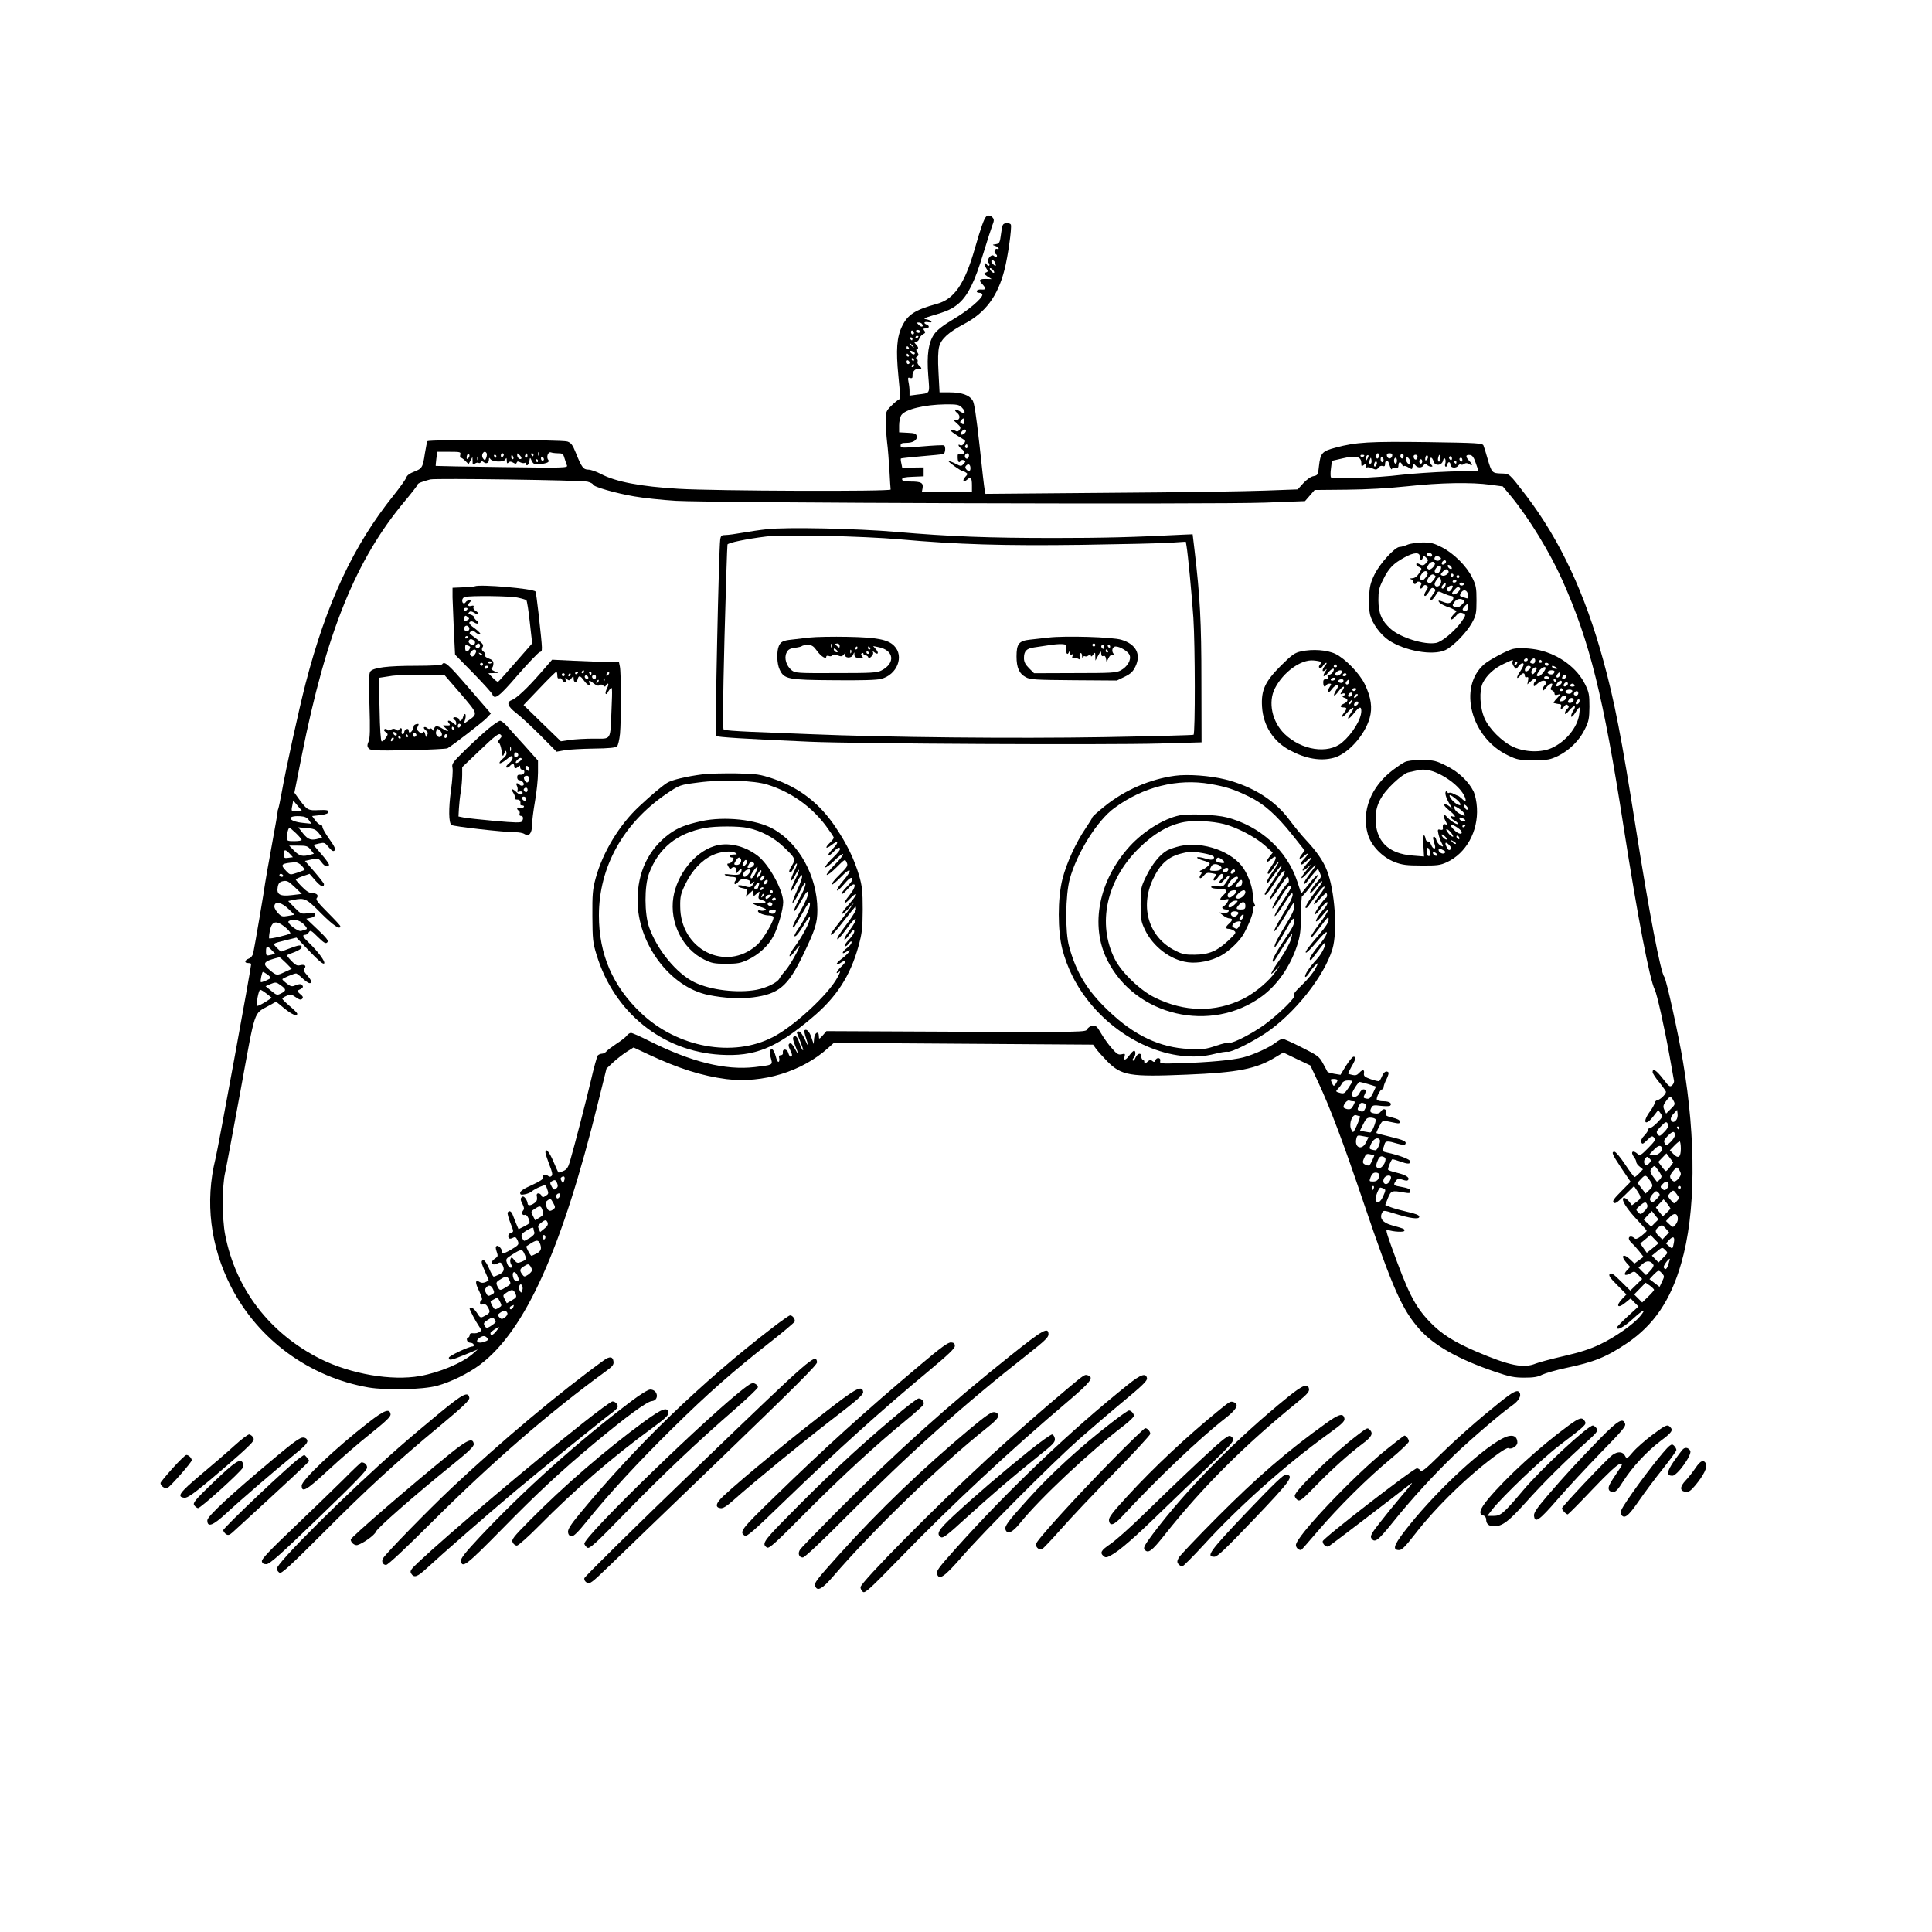 <?xml version="1.0" standalone="no"?>
<!DOCTYPE svg PUBLIC "-//W3C//DTD SVG 20010904//EN"
 "http://www.w3.org/TR/2001/REC-SVG-20010904/DTD/svg10.dtd">
<svg version="1.0" xmlns="http://www.w3.org/2000/svg"
 width="1300pt" height="1300pt" viewBox="0 0 1300 1300"
 preserveAspectRatio="xMidYMid meet">

<g transform="translate(0,1300) scale(0.1,-0.1)"
fill="#000000" stroke="none">
<path d="M6636 11543 c-15 -15 -37 -78 -77 -217 -68 -237 -138 -339 -256 -371
-146 -40 -195 -72 -233 -150 -36 -74 -42 -159 -25 -334 13 -126 13 -157 3
-160 -7 -2 -30 -21 -50 -41 -36 -36 -38 -41 -38 -102 0 -35 4 -99 9 -143 6
-44 12 -131 16 -194 3 -62 7 -119 8 -125 2 -14 -1181 -10 -1427 5 -254 15
-423 47 -523 100 -30 16 -68 29 -84 29 -34 0 -46 17 -84 112 -22 55 -32 68
-57 77 -38 13 -934 15 -942 2 -3 -4 -10 -41 -17 -82 -14 -95 -19 -102 -73
-123 -29 -11 -48 -25 -52 -39 -4 -12 -43 -67 -87 -122 -269 -335 -451 -724
-591 -1265 -45 -175 -131 -566 -161 -735 -9 -49 -19 -97 -22 -105 -3 -8 -6
-18 -5 -22 1 -3 -17 -105 -39 -225 -22 -120 -42 -234 -45 -255 -4 -37 -69
-419 -80 -471 -4 -17 -15 -32 -30 -37 -29 -11 -32 -30 -4 -30 11 0 20 -3 20
-7 0 -24 -223 -1242 -240 -1309 -72 -291 -35 -591 106 -865 183 -355 527 -606
924 -675 120 -20 362 -15 460 11 90 24 213 84 291 143 304 231 551 778 794
1766 l56 226 46 43 c25 23 66 55 90 70 l46 29 96 -45 c207 -97 362 -146 529
-168 244 -30 508 50 685 210 l38 34 872 -6 872 -6 20 -28 c11 -15 45 -53 75
-84 97 -97 151 -106 535 -90 344 14 469 38 600 119 l50 30 91 -44 91 -43 53
-113 c82 -176 167 -401 308 -818 194 -572 256 -712 375 -846 97 -108 262 -201
503 -283 102 -35 133 -41 202 -41 61 0 91 5 119 20 21 10 93 31 159 45 191 40
272 73 412 167 180 122 293 287 365 539 97 335 101 826 11 1358 -29 176 -112
552 -125 567 -25 30 -102 430 -193 1009 -95 601 -143 849 -217 1118 -123 452
-291 811 -518 1110 -120 156 -112 149 -171 151 -60 2 -63 5 -91 101 -11 39
-23 78 -27 87 -6 16 -39 18 -377 23 -389 5 -482 0 -618 -37 -91 -24 -102 -36
-112 -124 -6 -59 -8 -62 -37 -68 -18 -3 -46 -23 -68 -47 l-38 -42 -218 -8
c-121 -5 -593 -12 -1051 -15 l-832 -7 -5 24 c-3 13 -19 150 -35 303 -22 196
-35 286 -47 303 -23 35 -74 53 -153 53 l-69 0 -7 133 c-5 87 -3 146 4 173 14
54 63 98 170 155 142 75 225 187 270 364 23 88 50 282 43 303 -3 7 -16 12 -31
10 -24 -3 -27 -8 -35 -70 -8 -61 -11 -67 -35 -71 -26 -4 -26 -4 -3 -12 12 -4
22 -12 22 -17 0 -5 -5 -6 -10 -3 -6 3 -13 -1 -17 -10 -3 -10 0 -21 8 -25 7 -5
10 -12 6 -16 -4 -4 -12 -3 -19 4 -17 17 -52 -26 -37 -45 7 -7 9 -17 5 -20 -4
-4 -11 -1 -16 7 -5 8 -12 12 -15 8 -4 -3 1 -17 10 -31 15 -23 14 -25 -2 -31
-15 -6 -13 -9 11 -26 l29 -18 -36 1 c-47 1 -54 -7 -28 -34 28 -30 26 -40 -5
-37 -15 2 -29 -3 -31 -9 -3 -8 4 -13 16 -13 12 0 21 -6 21 -13 0 -25 -96 -106
-195 -165 -67 -40 -109 -72 -128 -99 -40 -56 -52 -141 -41 -281 10 -126 16
-116 -73 -127 l-53 -7 0 30 c0 16 -3 44 -7 62 -5 28 -4 32 10 27 11 -4 17 -1
17 8 0 25 1 30 13 43 6 7 19 11 29 9 22 -6 23 6 3 23 -9 7 -14 19 -11 26 3 7
0 16 -6 20 -7 4 -6 9 3 15 11 7 12 12 2 28 -10 15 -10 20 0 24 8 3 6 11 -7 26
-16 18 -17 21 -3 21 9 0 19 9 22 20 3 11 15 25 26 31 16 8 18 13 8 25 -9 11
-7 14 10 14 24 0 28 18 6 26 -25 10 -17 22 13 16 18 -3 24 -1 17 6 -5 6 -21
12 -35 14 -19 3 -11 8 35 22 110 32 143 47 188 86 61 54 107 148 162 330 26
85 54 172 62 193 12 30 13 40 3 52 -13 16 -32 19 -44 8z m63 -319 c3 -16 1
-17 -13 -5 -19 16 -21 34 -3 29 6 -3 14 -13 16 -24z m-9 -56 c0 -6 -7 -5 -15
2 -8 7 -15 17 -15 22 0 6 7 5 15 -2 8 -7 15 -17 15 -22z m-485 -349 c12 -19
-5 -23 -22 -6 -16 16 -16 17 -1 17 9 0 20 -5 23 -11z m-55 -60 c0 -5 -4 -9
-10 -9 -5 0 -10 7 -10 16 0 8 5 12 10 9 6 -3 10 -10 10 -16z m40 11 c0 -5 -4
-10 -9 -10 -6 0 -13 5 -16 10 -3 6 1 10 9 10 9 0 16 -4 16 -10z m-10 -34 c0
-3 -4 -8 -10 -11 -5 -3 -10 -1 -10 4 0 6 5 11 10 11 6 0 10 -2 10 -4z m-40
-16 c0 -5 -2 -10 -4 -10 -3 0 -8 5 -11 10 -3 6 -1 10 4 10 6 0 11 -4 11 -10z
m1 -47 c13 -16 12 -17 -3 -4 -10 7 -18 15 -18 17 0 8 8 3 21 -13z m-26 -13 c3
-5 1 -10 -4 -10 -6 0 -11 5 -11 10 0 6 2 10 4 10 3 0 8 -4 11 -10z m34 -29 c8
-5 9 -11 3 -15 -5 -3 -15 1 -22 9 -14 16 -3 20 19 6z m-34 -21 c3 -5 1 -10 -4
-10 -6 0 -11 5 -11 10 0 6 2 10 4 10 3 0 8 -4 11 -10z m35 -30 c0 -5 -2 -10
-4 -10 -3 0 -8 5 -11 10 -3 6 -1 10 4 10 6 0 11 -4 11 -10z m-30 -21 c0 -5 -4
-9 -10 -9 -5 0 -10 7 -10 16 0 8 5 12 10 9 6 -3 10 -10 10 -16z m30 -19 c0 -5
-5 -10 -11 -10 -5 0 -7 5 -4 10 3 6 8 10 11 10 2 0 4 -4 4 -10z m320 -280 c35
-35 23 -53 -16 -25 -28 19 -39 7 -13 -14 27 -21 16 -54 -15 -46 -17 5 -14 0
11 -22 27 -24 30 -31 20 -45 -10 -12 -17 -14 -30 -6 -10 5 -23 8 -29 6 -10 -4
15 -22 84 -64 15 -9 16 -13 4 -29 -7 -10 -18 -15 -24 -11 -22 13 -12 -11 10
-26 25 -17 16 -42 -11 -33 -15 4 -18 0 -17 -25 1 -30 10 -38 21 -20 3 5 12 7
21 3 13 -5 13 -8 -2 -24 -16 -18 -18 -18 -56 2 -22 11 -42 18 -45 16 -4 -5 83
-67 95 -67 4 0 14 -4 22 -10 12 -7 12 -12 -5 -29 -23 -26 -12 -40 13 -18 24
22 32 13 32 -40 l0 -43 -169 0 -168 0 5 26 c6 35 -10 44 -80 44 -44 0 -58 4
-58 15 0 11 17 15 73 17 l72 3 0 30 0 30 -72 -1 -72 -2 -6 30 c-4 16 -5 31 -3
33 1 2 64 8 138 15 74 6 141 13 148 15 13 5 17 51 4 58 -4 3 -71 0 -150 -7
-134 -11 -142 -11 -142 6 0 14 8 18 38 18 46 0 76 19 70 46 -3 16 -13 20 -61
22 l-57 3 0 47 c0 26 7 57 15 69 27 39 156 70 293 72 79 1 95 -2 112 -19z m18
-105 c-2 -10 -7 -12 -17 -5 -13 7 -13 11 -1 25 15 18 24 8 18 -20z m12 -54 c0
-13 -26 -32 -33 -24 -8 7 11 33 24 33 5 0 9 -4 9 -9z m10 -107 c0 -8 -5 -12
-10 -9 -6 4 -8 11 -5 16 9 14 15 11 15 -7z m-3413 -54 c-3 -11 -1 -20 4 -20 5
0 19 -10 30 -21 l22 -22 13 24 13 24 1 -29 c0 -24 2 -26 15 -16 8 6 19 9 24 6
5 -4 13 -2 16 4 5 8 11 8 20 0 17 -14 35 -5 35 18 0 13 2 14 9 4 13 -21 89
-24 101 -4 8 14 9 13 10 -7 0 -19 3 -22 11 -14 9 9 17 9 32 0 15 -9 21 -9 24
0 3 10 10 10 24 2 11 -5 24 -7 29 -4 6 3 10 1 10 -4 0 -24 19 -9 22 17 4 25 5
25 13 7 12 -27 22 -33 54 -29 52 6 72 15 60 30 -15 18 -1 57 18 50 8 -3 30 -6
48 -6 30 0 35 -4 43 -32 6 -18 13 -41 17 -50 7 -16 -20 -17 -437 -11 -243 3
-444 7 -446 8 -1 1 1 23 4 48 l7 47 80 0 c74 0 79 -1 74 -20z m177 11 c4 -5 2
-19 -2 -31 -7 -19 -10 -20 -20 -7 -7 8 -10 22 -6 31 7 18 20 21 28 7z m353
-13 c-3 -8 -6 -5 -6 6 -1 11 2 17 5 13 3 -3 4 -12 1 -19z m-476 -21 c-8 -8
-11 -7 -11 4 0 20 13 34 18 19 3 -7 -1 -17 -7 -23z m239 24 c0 -6 -4 -13 -10
-16 -5 -3 -10 1 -10 9 0 9 5 16 10 16 6 0 10 -4 10 -9z m118 -27 c-10 -10 -28
6 -28 24 0 15 1 15 17 -1 9 -9 14 -19 11 -23z m38 9 c-10 -10 -19 5 -10 18 6
11 8 11 12 0 2 -7 1 -15 -2 -18z m44 17 c0 -5 -2 -10 -4 -10 -3 0 -8 5 -11 10
-3 6 -1 10 4 10 6 0 11 -4 11 -10z m2930 -4 c0 -8 -4 -17 -9 -21 -12 -7 -24
12 -16 25 9 15 25 12 25 -4z m2760 0 c0 -8 -4 -18 -10 -21 -5 -3 -10 3 -10 14
0 12 5 21 10 21 6 0 10 -6 10 -14z m88 -3 c-2 -10 -10 -18 -18 -18 -8 0 -16 8
-18 18 -2 12 3 17 18 17 15 0 20 -5 18 -17z m75 -9 c-4 -10 -9 -12 -15 -6 -12
12 -1 35 12 27 5 -3 6 -13 3 -21z m-6103 6 c0 -5 -2 -10 -4 -10 -3 0 -8 5 -11
10 -3 6 -1 10 4 10 6 0 11 -4 11 -10z m114 -5 c3 -8 1 -15 -4 -15 -6 0 -10 7
-10 15 0 8 2 15 4 15 2 0 6 -7 10 -15z m5726 11 c0 -11 -19 -15 -25 -6 -3 5 1
10 9 10 9 0 16 -2 16 -4z m21 -23 c-8 -15 -10 -15 -11 -2 0 17 10 32 18 25 2
-3 -1 -13 -7 -23z m337 10 c-4 -22 -22 -20 -26 1 -2 10 3 16 13 16 10 0 15 -7
13 -17z m63 -16 c-8 -8 -11 -7 -11 4 0 9 3 19 7 23 4 4 9 2 11 -4 3 -7 -1 -17
-7 -23z m89 7 c0 -14 -4 -23 -9 -20 -5 3 -7 15 -4 26 7 28 13 25 13 -6z m240
-30 l18 -51 -197 -6 c-108 -4 -252 -14 -321 -22 -171 -21 -465 -31 -474 -17
-4 6 -4 34 0 61 l6 50 74 17 c88 21 124 12 124 -32 0 -22 2 -25 15 -14 12 10
15 9 15 -4 0 -10 4 -15 9 -11 5 3 22 0 36 -7 23 -10 29 -10 40 5 7 10 19 15
29 11 12 -4 16 0 16 15 0 24 18 28 25 6 13 -41 18 -49 22 -39 2 7 13 10 23 7
15 -4 20 0 20 16 0 25 15 28 24 5 4 -9 9 -14 13 -10 3 3 17 -1 30 -9 13 -9 24
-13 24 -10 1 3 3 10 4 15 1 6 3 13 4 18 1 4 7 0 14 -8 15 -20 45 -20 57 0 7
12 12 12 22 2 6 -6 19 -12 27 -12 12 0 12 3 3 12 -14 14 -16 48 -2 48 5 0 12
-11 16 -24 8 -34 56 -30 64 5 4 16 8 20 14 11 4 -7 4 -21 1 -32 -4 -11 -2 -20
4 -20 6 0 11 7 11 15 0 8 5 15 10 15 6 0 10 -8 10 -18 0 -22 40 -25 53 -4 5 7
13 10 18 6 5 -3 15 -1 22 5 8 6 18 6 27 1 30 -19 33 -9 7 18 -29 30 -26 45 7
40 13 -2 25 -19 36 -54z m-6713 24 c-3 -8 -6 -5 -6 6 -1 11 2 17 5 13 3 -3 4
-12 1 -19z m443 1 c0 -5 -4 -9 -10 -9 -5 0 -10 7 -10 16 0 8 5 12 10 9 6 -3
10 -10 10 -16z m5650 -5 c0 -8 -4 -14 -10 -14 -5 0 -10 9 -10 21 0 11 5 17 10
14 6 -3 10 -13 10 -21z m180 -16 c0 -17 -3 -18 -15 -8 -8 7 -15 21 -15 32 0
17 3 18 15 8 8 -7 15 -21 15 -32z m280 26 c0 -8 -4 -12 -10 -9 -5 3 -10 10
-10 16 0 5 5 9 10 9 6 0 10 -7 10 -16z m-544 -31 c-11 -11 -17 4 -9 23 7 18 8
18 11 1 2 -10 1 -21 -2 -24z m174 17 c0 -11 -4 -20 -10 -20 -5 0 -10 9 -10 20
0 11 5 20 10 20 6 0 10 -9 10 -20z m440 4 c0 -8 -4 -12 -10 -9 -5 3 -10 10
-10 16 0 5 5 9 10 9 6 0 10 -7 10 -16z m-6220 -4 c0 -5 -2 -10 -4 -10 -3 0 -8
5 -11 10 -3 6 -1 10 4 10 6 0 11 -4 11 -10z m5950 -5 c0 -8 -4 -15 -10 -15 -5
0 -10 7 -10 15 0 8 5 15 10 15 6 0 10 -7 10 -15z m-307 -20 c-8 -22 -22 -18
-16 5 3 11 9 17 14 15 4 -3 6 -12 2 -20z m537 15 c0 -5 -2 -10 -4 -10 -3 0 -8
5 -11 10 -3 6 -1 10 4 10 6 0 11 -4 11 -10z m-3270 -41 c0 -22 -13 -25 -29 -6
-8 10 -7 17 1 25 15 15 28 6 28 -19z m-2577 -90 c20 -5 37 -14 37 -19 0 -15
154 -59 277 -80 61 -11 187 -24 280 -30 238 -14 3626 -25 3966 -12 l268 10 33
38 32 37 215 2 c136 1 285 10 409 23 218 24 433 28 559 10 l83 -11 55 -66
c121 -147 260 -374 346 -566 185 -415 275 -778 412 -1660 94 -603 175 -1027
210 -1095 15 -31 65 -254 100 -450 14 -80 27 -153 29 -162 2 -9 -4 -23 -13
-31 -14 -13 -21 -9 -61 44 -44 57 -70 74 -70 45 0 -8 20 -39 45 -69 25 -31 45
-59 45 -64 -1 -16 -37 -51 -56 -55 -10 -2 -19 -10 -19 -18 -1 -8 -15 -35 -33
-59 -55 -75 -31 -104 25 -30 l31 40 16 -23 c15 -21 14 -24 -21 -60 -20 -21
-43 -38 -50 -38 -7 0 -13 -5 -13 -12 0 -7 -12 -24 -26 -39 -18 -18 -24 -34
-20 -45 6 -15 11 -13 40 15 29 29 34 30 46 16 12 -14 6 -23 -40 -70 -48 -49
-56 -53 -70 -40 -33 30 -52 15 -25 -21 8 -10 15 -25 15 -32 0 -8 10 -22 23
-32 l22 -18 -24 -26 c-14 -14 -28 -26 -32 -26 -4 0 -33 38 -64 85 -31 47 -63
85 -71 85 -24 0 -16 -17 47 -112 l61 -90 -63 -64 c-50 -50 -61 -66 -51 -76 10
-10 25 1 75 50 l62 61 23 -34 c28 -44 28 -47 -7 -73 l-30 -22 -19 25 c-20 25
-42 33 -42 15 0 -22 39 -78 98 -140 34 -36 62 -68 62 -72 0 -4 -16 -19 -35
-34 -27 -20 -39 -24 -47 -16 -16 16 -38 15 -38 -1 0 -8 9 -22 21 -33 12 -10
34 -35 50 -55 l28 -36 -30 -22 -31 -23 -27 26 c-48 46 -70 29 -27 -21 l25 -28
-21 -22 c-28 -30 -15 -42 22 -21 27 16 29 15 54 -11 l26 -27 -40 -39 -40 -39
-63 62 c-49 49 -65 60 -75 50 -10 -10 1 -26 50 -75 l62 -63 -27 -28 c-49 -51
-31 -71 23 -25 l32 26 26 -27 27 -27 -73 -67 c-40 -37 -72 -70 -72 -74 1 -23
44 0 108 58 71 65 95 73 47 16 -44 -53 -168 -140 -265 -186 -70 -34 -136 -55
-248 -81 -83 -19 -168 -42 -188 -50 -82 -34 -176 -15 -401 81 -149 64 -236
119 -313 200 -101 106 -146 196 -260 514 -33 93 -37 111 -23 105 37 -14 113
-18 113 -6 0 13 0 13 -83 36 -63 17 -87 48 -67 85 9 17 12 17 82 -5 105 -33
168 -42 168 -22 0 11 -23 20 -77 32 -43 10 -95 24 -115 32 l-37 15 18 46 c21
51 26 53 109 38 34 -6 42 -5 42 7 0 17 -12 22 -72 33 -42 7 -44 11 -25 39 12
15 19 16 45 7 23 -8 33 -8 38 0 10 16 -18 33 -81 48 -30 7 -55 16 -55 20 0 17
23 70 30 70 4 0 27 -7 50 -15 53 -19 70 -19 70 0 0 13 -74 42 -158 60 -26 5
-32 11 -27 23 4 10 10 25 12 35 6 21 23 21 85 2 32 -9 50 -10 54 -4 11 18 -9
28 -101 50 -50 12 -91 23 -93 25 -2 1 6 21 18 44 20 38 24 42 51 36 16 -3 43
-9 59 -12 23 -5 30 -3 30 9 0 10 -17 19 -50 27 -42 10 -50 15 -45 30 9 27 -16
37 -32 13 -10 -14 -21 -18 -43 -15 -32 5 -36 13 -21 41 8 15 18 16 63 10 29
-3 57 -3 62 1 16 15 -5 30 -44 30 -21 0 -42 4 -45 10 -7 12 22 70 35 70 6 0
10 7 10 15 0 9 9 33 20 54 10 21 16 41 13 45 -14 14 -31 4 -43 -24 -7 -17 -16
-32 -19 -34 -4 -3 -29 3 -56 12 -42 15 -50 21 -47 40 4 27 -9 28 -33 2 -13
-14 -25 -18 -44 -13 -14 3 -28 7 -29 9 -2 1 8 22 22 47 29 48 32 67 14 67 -7
0 -30 -28 -51 -61 l-37 -61 -43 7 c-23 4 -43 10 -45 14 -1 3 -15 28 -30 56
-25 46 -35 53 -142 107 -63 32 -121 58 -129 58 -8 0 -29 -11 -48 -26 -45 -34
-146 -80 -218 -99 -71 -18 -228 -33 -421 -39 -135 -4 -141 -3 -137 15 6 23
-25 27 -33 4 -5 -12 -9 -13 -20 -4 -11 9 -19 8 -34 -6 -18 -16 -20 -16 -20 -2
0 10 -4 17 -10 17 -5 0 -10 9 -10 20 0 29 -25 25 -39 -6 -6 -15 -15 -24 -18
-20 -4 3 -1 12 5 18 14 14 16 48 3 48 -5 0 -19 -14 -31 -30 -25 -35 -41 -39
-33 -9 5 19 3 21 -20 15 -21 -5 -32 1 -66 41 -23 25 -55 71 -72 100 -27 47
-35 54 -58 51 -14 -2 -30 -12 -35 -23 -9 -20 -17 -20 -882 -17 l-873 4 -25
-29 c-25 -27 -25 -27 -26 -5 0 39 -28 26 -32 -15 l-3 -38 -15 44 c-13 40 -33
61 -47 48 -3 -3 2 -27 11 -53 22 -66 19 -68 -9 -6 -15 32 -30 52 -41 52 -9 0
-14 -6 -11 -12 39 -97 46 -119 39 -114 -5 3 -15 23 -22 46 -15 45 -27 57 -41
43 -6 -6 -2 -27 11 -57 25 -60 25 -73 -1 -23 -11 20 -23 37 -28 37 -17 0 -19
-14 -6 -41 17 -33 19 -49 5 -49 -5 0 -12 11 -16 26 -7 28 -41 30 -36 1 2 -10
-4 -17 -14 -17 -11 0 -15 -6 -11 -20 3 -11 1 -22 -4 -25 -5 -3 -14 15 -20 40
-7 26 -17 45 -25 45 -16 0 -18 -22 -5 -67 11 -39 9 -39 -110 -53 -197 -23
-428 34 -711 176 -59 30 -114 54 -122 54 -8 0 -21 -8 -28 -18 -7 -10 -38 -35
-70 -55 -31 -21 -62 -44 -68 -52 -7 -8 -20 -15 -30 -15 -10 0 -22 -6 -28 -12
-5 -7 -27 -85 -47 -173 -36 -151 -106 -422 -140 -540 -13 -43 -22 -55 -46 -65
-16 -7 -31 -11 -32 -9 -2 2 -17 35 -33 73 -28 66 -54 96 -54 62 0 -9 12 -45
26 -82 19 -47 24 -68 16 -76 -8 -8 -15 -8 -26 1 -18 15 -40 5 -32 -14 3 -8
-23 -25 -75 -49 -53 -23 -79 -41 -79 -52 0 -13 6 -15 32 -10 17 3 39 12 47 20
9 8 33 21 54 30 37 15 38 15 47 -10 13 -35 13 -37 -10 -52 -17 -10 -21 -10
-26 3 -4 8 -13 15 -21 15 -11 0 -14 -7 -10 -25 3 -18 -2 -30 -17 -40 -25 -19
-46 -19 -46 -2 0 7 -6 22 -14 33 -11 14 -18 16 -26 8 -9 -9 -8 -20 5 -44 12
-24 14 -35 5 -45 -14 -17 -5 -36 13 -29 7 2 17 -9 24 -26 11 -29 10 -31 -28
-51 l-40 -20 -16 38 c-8 21 -19 48 -24 61 -9 23 -24 29 -33 13 -3 -4 5 -36 18
-69 23 -59 24 -61 5 -67 -19 -6 -25 -25 -13 -38 4 -3 15 -2 25 4 16 8 21 5 31
-16 13 -29 11 -32 -54 -70 -35 -19 -48 -23 -48 -13 0 22 -26 52 -38 44 -8 -5
-8 -15 0 -38 10 -28 9 -33 -10 -46 -40 -26 -24 -54 18 -32 15 8 21 6 30 -9 17
-32 12 -50 -20 -66 -16 -8 -33 -15 -38 -15 -4 0 -19 25 -31 55 -13 30 -29 55
-37 55 -20 0 -17 -17 11 -79 14 -30 24 -55 23 -56 -23 -17 -44 -21 -59 -12
-32 20 -34 -2 -5 -60 17 -36 24 -59 17 -61 -6 -2 -11 -11 -11 -19 0 -10 6 -14
20 -10 15 4 24 -2 35 -23 16 -30 13 -36 -32 -59 -19 -10 -24 -7 -43 24 -12 19
-28 35 -36 35 -8 0 -14 -2 -14 -5 0 -10 42 -89 63 -119 16 -23 17 -30 6 -37
-16 -10 -27 -12 -51 -10 -10 1 -18 -4 -18 -13 0 -9 -5 -16 -11 -16 -6 0 -9 -8
-7 -17 2 -10 12 -18 22 -18 11 0 21 -6 23 -12 3 -7 0 -13 -6 -13 -26 0 -161
-64 -161 -76 0 -21 17 -17 110 21 l85 35 -34 -30 c-72 -62 -225 -126 -355
-149 -191 -34 -464 13 -668 114 -343 172 -572 470 -643 837 -21 107 -21 329 0
418 8 36 55 288 105 560 101 552 85 505 189 563 l49 27 55 -45 c52 -42 87 -57
87 -36 0 5 -22 28 -50 51 -27 23 -50 45 -50 50 0 4 13 13 30 20 25 11 33 9 60
-10 24 -17 34 -20 43 -11 9 9 6 17 -13 32 -14 11 -20 22 -15 25 32 14 40 23
28 35 -9 9 -19 9 -42 0 -26 -11 -33 -10 -60 10 -17 13 -31 26 -31 30 0 6 78
39 93 39 4 0 25 -16 47 -37 28 -25 44 -33 51 -26 7 7 1 22 -21 47 -26 29 -30
39 -21 50 15 18 0 29 -31 21 -18 -5 -31 2 -57 29 -19 20 -33 37 -30 39 2 2 25
11 52 21 28 11 47 24 47 33 0 18 -20 15 -93 -13 l-47 -18 -27 26 c-30 31 -33
28 67 53 l65 16 88 -92 c59 -62 91 -89 98 -82 11 11 -42 82 -105 142 -39 37
-45 51 -21 51 7 0 18 8 24 18 9 15 16 11 60 -33 41 -40 53 -47 63 -36 11 10
-2 27 -64 86 l-77 73 29 6 c19 3 30 12 30 22 0 13 -8 15 -47 9 -47 -6 -49 -5
-91 38 l-43 44 32 7 c80 16 89 12 189 -89 82 -82 130 -115 130 -87 0 4 -38 45
-85 92 -63 63 -82 87 -74 96 15 19 2 34 -30 34 -18 0 -40 13 -69 43 -23 23
-42 46 -42 49 0 3 21 13 46 22 l47 16 39 -45 c36 -41 58 -50 58 -24 0 5 -29
42 -64 83 l-64 73 45 10 c42 10 45 9 66 -18 21 -29 41 -37 51 -20 3 4 -19 37
-50 72 l-55 64 37 9 c36 8 40 7 66 -25 21 -25 31 -30 39 -22 9 9 0 28 -35 77
-25 35 -46 72 -46 80 0 9 -6 16 -13 16 -7 0 -23 13 -35 29 l-22 30 55 6 c39 5
55 12 55 22 0 12 -13 14 -64 12 -72 -4 -79 0 -131 70 l-34 47 49 247 c165 830
364 1321 694 1715 47 56 86 107 86 111 0 9 29 20 85 35 35 9 1018 -5 1058 -15z
m-1954 -2217 c-39 -4 -41 -2 -32 38 l6 34 29 -35 29 -34 -32 -3z m80 -61 l16
-24 -58 6 c-98 10 -114 50 -18 45 33 -2 47 -9 60 -27z m-87 -88 c21 -20 38
-41 38 -45 0 -4 -22 -8 -50 -8 -45 0 -50 2 -50 23 0 29 11 67 18 67 3 0 23
-17 44 -37z m153 1 l23 -29 -21 -7 c-52 -15 -73 -9 -107 33 l-33 42 57 -5 c49
-4 61 -9 81 -34z m-55 -111 l22 -28 -24 -6 c-51 -15 -74 -9 -108 26 l-34 35
61 0 c55 0 64 -3 83 -27z m-141 -27 l22 -24 -30 -4 c-28 -4 -31 -2 -31 24 0
34 10 35 39 4z m81 -81 c13 -14 22 -27 19 -29 -2 -1 -25 -10 -51 -19 -46 -15
-46 -15 -72 12 -43 44 -35 52 60 59 11 1 31 -9 44 -23z m-125 -65 c3 -5 -1
-10 -9 -10 -9 0 -16 5 -16 10 0 6 4 10 9 10 6 0 13 -4 16 -10z m60 -133 c-82
-10 -106 4 -96 56 5 25 13 33 36 38 26 5 37 -1 78 -40 l48 -46 -66 -8z m-23
-94 l39 -38 -43 -8 c-39 -7 -45 -5 -70 22 -16 19 -25 37 -21 49 7 30 50 19 95
-25z m103 -103 c21 -22 24 -31 14 -34 -8 -2 -22 -7 -32 -10 -23 -7 -102 55
-84 66 28 18 73 8 102 -22z m-92 -61 c-10 -9 -136 -39 -142 -33 -2 2 0 25 5
51 13 66 42 73 102 25 24 -19 39 -39 35 -43z m-124 -113 l22 -23 -23 -7 c-36
-9 -38 -8 -38 24 0 36 9 38 39 6z m96 -86 l38 -39 -44 -20 c-57 -27 -58 -26
-102 10 -57 47 -46 61 63 88 3 0 23 -17 45 -39z m-127 -76 c12 -8 22 -19 22
-24 0 -7 -61 -33 -65 -28 -5 6 8 68 14 68 4 0 17 -7 29 -16z m93 -75 c36 -26
36 -35 1 -53 -27 -14 -31 -13 -67 17 l-38 31 29 13 c39 16 42 16 75 -8z m-96
-56 l34 -27 -45 -29 c-25 -15 -49 -27 -53 -25 -10 5 9 108 20 108 6 0 25 -12
44 -27z m7205 -581 c0 -5 -6 -16 -13 -26 -12 -17 -14 -16 -25 8 -11 24 -10 26
13 26 14 0 25 -4 25 -8z m100 -7 c0 -3 -12 -24 -27 -46 -23 -35 -30 -39 -52
-34 -35 9 -36 11 -17 30 9 9 21 25 26 36 7 12 21 19 40 19 17 0 30 -2 30 -5z
m108 -20 l51 -16 -20 -43 c-18 -36 -25 -42 -45 -38 -19 3 -22 8 -14 22 14 26
12 40 -5 40 -9 0 -21 -11 -27 -25 -11 -25 -41 -34 -53 -15 -6 10 42 90 55 90
3 0 30 -7 58 -15z m2052 -110 c13 -24 12 -28 -18 -57 l-31 -31 -12 25 c-10 23
-8 31 10 57 27 38 34 38 51 6z m-2154 -5 c13 0 13 -4 0 -29 -12 -23 -20 -27
-41 -24 -14 3 -25 9 -25 14 0 20 26 49 38 44 8 -3 20 -5 28 -5z m78 -16 c12
-5 13 -10 4 -30 -12 -25 -17 -28 -42 -18 -12 5 -13 10 -4 30 12 25 17 28 42
18z m2095 -110 c-15 -18 -28 -18 -36 2 -3 9 4 26 18 40 l24 26 3 -27 c2 -14
-2 -33 -9 -41z m-2129 26 c8 0 -30 -93 -44 -107 -3 -3 -10 7 -16 23 -14 37 11
100 36 90 9 -3 20 -6 24 -6z m106 -21 c7 -12 -24 -89 -36 -89 -4 0 -21 3 -38
6 l-31 6 22 44 c17 36 26 44 48 44 15 0 31 -5 35 -11z m1968 -36 c4 -11 -4
-28 -25 -49 -30 -31 -33 -32 -45 -16 -11 15 -8 22 19 50 35 37 42 39 51 15z
m76 -23 c0 -5 -2 -10 -4 -10 -3 0 -8 5 -11 10 -3 6 -1 10 4 10 6 0 11 -4 11
-10z m-30 -49 c0 -9 -13 -30 -29 -45 -27 -26 -30 -27 -39 -9 -9 14 -5 24 20
50 32 33 48 35 48 4z m-2092 -7 l31 -6 -17 -34 c-27 -58 -81 -37 -65 26 6 22
7 23 51 14z m106 -23 c9 -14 -15 -71 -29 -71 -7 0 -20 3 -29 6 -13 5 -13 9 1
40 16 32 45 45 57 25z m2026 -60 c0 -58 -17 -71 -51 -35 l-23 24 29 30 c16 17
32 30 37 30 4 0 8 -22 8 -49z m-127 5 c9 -22 -34 -56 -61 -49 l-23 6 27 28
c30 32 49 37 57 15z m-1936 -50 c1 -1 -6 -18 -15 -38 -15 -31 -20 -35 -39 -27
-26 10 -28 18 -11 53 9 21 16 24 37 19 14 -3 27 -6 28 -7z m1991 -77 c-12 -16
-25 -29 -28 -29 -3 0 -17 14 -29 31 l-23 31 28 29 27 28 23 -30 23 -31 -21
-29z m-1921 63 c19 -12 -11 -72 -37 -72 -23 0 -25 17 -8 55 11 26 24 30 45 17z
m1783 -36 c-7 -9 -17 -16 -22 -16 -16 0 -21 30 -7 46 11 13 14 13 27 0 13 -12
13 -18 2 -30z m80 -92 c0 -12 -28 -40 -33 -33 -46 59 -49 70 -32 89 18 20 18
19 41 -12 13 -18 24 -37 24 -44z m130 17 c0 -17 -29 -51 -44 -51 -6 0 -16 8
-23 18 -9 15 -7 25 14 51 24 30 26 31 39 14 7 -10 14 -24 14 -32z m-2030 -5
c0 -31 -13 -46 -40 -46 -27 0 -28 1 -17 30 8 21 18 30 34 30 13 0 23 -6 23
-14z m-5485 -44 c-6 -16 -7 -16 -17 2 -8 14 -7 21 3 27 17 10 24 -4 14 -29z
m5565 25 c0 -7 -6 -21 -13 -31 -20 -27 -48 -9 -36 22 9 24 49 31 49 9z m1739
-16 c26 -37 26 -43 -3 -70 l-23 -22 -28 36 -27 36 23 25 c29 31 33 30 58 -5z
m-7350 -23 c7 -17 5 -26 -7 -36 -14 -10 -18 -8 -30 14 -12 22 -12 28 0 35 21
13 28 11 37 -13z m7478 -4 c3 -8 -1 -23 -10 -31 -13 -14 -19 -14 -32 -3 -14
12 -14 15 1 31 21 23 33 24 41 3z m-1983 -29 c-4 -8 -8 -15 -10 -15 -2 0 -4 7
-4 15 0 8 4 15 10 15 5 0 7 -7 4 -15z m2066 5 c0 -5 -4 -10 -10 -10 -5 0 -10
5 -10 10 0 6 5 10 10 10 6 0 10 -4 10 -10z m-1999 -8 c14 -6 14 -11 -3 -49
-19 -44 -41 -55 -52 -28 -5 15 22 86 33 84 3 0 13 -3 22 -7z m1839 -67 c-27
-29 -38 -31 -47 -9 -3 8 4 25 18 40 20 22 25 23 38 9 13 -13 12 -17 -9 -40z
m133 29 c18 -25 18 -26 1 -45 -19 -21 -19 -21 -42 6 -22 26 -22 28 -6 46 22
24 25 24 47 -7z m-7513 -1 c-1 -18 -18 -35 -24 -24 -4 6 -4 16 -1 21 7 12 25
13 25 3z m-48 -101 c-22 -17 -35 -11 -46 21 -8 22 -6 30 10 41 17 13 20 12 36
-17 16 -30 16 -33 0 -45z m7518 7 c0 -3 -11 -16 -25 -29 l-26 -24 -24 29 -23
30 26 28 26 27 23 -27 c12 -16 22 -31 23 -34z m-156 24 c5 -11 -2 -26 -19 -42
-24 -24 -26 -25 -42 -8 -17 17 -17 19 10 43 33 28 43 30 51 7z m-7430 -48 c4
-16 -1 -25 -24 -38 l-29 -18 -15 30 c-15 29 -15 30 17 50 33 21 38 19 51 -24z
m7481 -74 l-24 -25 -26 24 -25 24 27 28 28 29 22 -28 23 -28 -25 -24z m155 26
c0 -11 -8 -29 -17 -39 -16 -18 -17 -18 -40 4 l-23 22 27 28 c29 30 53 24 53
-15z m-7605 -24 c4 -13 -2 -25 -22 -40 l-28 -23 -10 21 c-7 17 -5 25 14 40 29
23 37 24 46 2z m7524 -89 l-23 -24 -23 22 c-29 27 -29 43 0 63 21 15 23 14 45
-11 l23 -26 -22 -24z m-7619 47 c0 -5 3 -16 6 -24 3 -9 -8 -23 -31 -37 -20
-12 -37 -21 -39 -19 -26 31 -23 44 12 66 41 25 52 28 52 14z m80 -56 c0 -8 -4
-15 -10 -15 -5 0 -10 7 -10 15 0 8 5 15 10 15 6 0 10 -7 10 -15z m7463 -13
l27 -28 -39 -32 -40 -32 -22 31 -22 32 34 28 c19 16 34 29 35 29 0 0 12 -13
27 -28z m130 -25 c-8 -42 -9 -43 -33 -22 l-20 18 21 23 c28 30 40 22 32 -19z
m-7623 -34 c0 -15 -10 -28 -30 -38 -16 -8 -31 -15 -34 -15 -7 0 -39 61 -34 64
59 40 73 45 86 29 6 -9 12 -27 12 -40z m7552 -65 l-32 -33 -22 23 -23 23 35
29 c35 29 35 29 55 9 19 -19 19 -19 -13 -51z m-7664 27 c17 -37 15 -41 -18
-55 -27 -11 -32 -10 -49 11 -17 21 -20 22 -26 7 -4 -9 -2 -26 5 -37 8 -17 8
-21 -4 -21 -8 0 -19 13 -24 30 -10 28 -9 30 36 59 58 37 66 37 80 6z m7699
-70 c-11 -36 -21 -43 -32 -24 -6 8 30 59 41 59 1 0 -3 -16 -9 -35z m-101 -6
c3 -6 -6 -24 -22 -40 l-28 -29 -26 25 -25 26 28 25 c28 24 55 22 73 -7z
m-7546 -36 c0 -7 -12 -20 -26 -30 -25 -16 -27 -16 -40 2 -20 27 -17 38 14 56
24 15 28 15 40 1 6 -9 12 -22 12 -29z m7604 -22 c16 -17 16 -21 0 -54 l-17
-36 -34 26 -34 26 27 29 c33 33 36 34 58 9z m-7704 -10 c5 -11 10 -24 10 -30
0 -17 -27 -13 -34 5 -16 41 4 62 24 25z m-52 -36 c11 -23 9 -27 -21 -45 -40
-25 -44 -25 -57 -1 -15 29 -13 35 18 53 37 24 47 22 60 -7z m7702 -64 c0 -4
-18 -25 -40 -46 l-40 -39 -27 27 -27 27 38 39 39 40 29 -20 c15 -11 28 -24 28
-28z m-7615 -2 c-7 -20 -8 -21 -17 -5 -5 9 -7 24 -4 33 10 26 29 -1 21 -28z
m-197 6 c10 -21 9 -26 -8 -35 -25 -14 -28 -13 -40 11 -9 15 -8 24 1 35 17 21
34 17 47 -11z m150 -29 c10 -22 8 -27 -23 -45 l-35 -20 -14 27 c-13 25 -13 28
12 44 36 24 47 23 60 -6z m-104 -54 c13 -26 13 -29 -5 -40 -10 -7 -23 -12 -27
-12 -9 0 -36 50 -30 55 5 3 43 24 45 25 1 0 9 -13 17 -28z m90 -37 c-7 -16
-24 -21 -24 -6 0 8 7 13 27 20 1 1 0 -6 -3 -14z m-40 -40 c3 -8 -4 -21 -17
-30 -19 -13 -23 -13 -37 1 -13 14 -13 17 4 30 25 18 42 18 50 -1z m-91 -73
c-41 -31 -52 -33 -62 -13 -9 16 -6 23 22 40 30 19 33 20 45 3 11 -14 10 -19
-5 -30z m15 -51 c-22 -27 -38 -31 -38 -11 0 8 45 38 58 40 2 0 -7 -13 -20 -29z
m-59 -45 c9 -11 5 -16 -21 -25 -41 -14 -64 2 -34 25 25 18 40 18 55 0z"/>
<path d="M5160 9439 c-47 -5 -121 -16 -166 -24 -44 -8 -95 -15 -112 -15 -27 0
-32 -4 -36 -32 -9 -65 -36 -1312 -28 -1320 8 -8 193 -20 632 -39 325 -14 1986
-22 2355 -12 l280 8 -1 410 c0 404 -9 569 -47 890 l-12 100 -50 -2 c-353 -18
-552 -23 -885 -23 -436 0 -703 10 -1059 41 -266 23 -741 33 -871 18z m895 -68
c391 -35 698 -44 1225 -37 267 4 533 10 592 14 l107 7 5 -30 c9 -51 35 -322
46 -483 12 -185 13 -779 1 -786 -4 -3 -276 -10 -603 -16 -598 -10 -1457 -2
-1978 20 -129 5 -310 12 -402 16 -92 4 -172 10 -178 14 -8 5 -6 173 5 621 9
338 18 619 20 625 4 12 129 38 260 54 119 15 647 3 900 -19z"/>
<path d="M5445 8710 c-44 -5 -98 -11 -120 -14 -56 -6 -71 -14 -84 -42 -16 -36
-14 -120 5 -159 30 -65 55 -70 364 -72 181 -2 290 1 319 9 108 28 157 153 87
223 -42 42 -115 56 -311 60 -99 2 -216 0 -260 -5z m152 -62 c-3 -8 -6 -5 -6 6
-1 11 2 17 5 13 3 -3 4 -12 1 -19z m53 6 c0 -14 -3 -14 -15 -4 -8 7 -15 14
-15 16 0 2 7 4 15 4 8 0 15 -7 15 -16z m-153 -33 c27 -38 63 -60 63 -39 0 6 8
7 17 4 9 -4 19 -2 23 4 5 8 15 8 36 0 24 -9 31 -8 43 7 11 15 13 15 8 2 -9
-28 42 -32 53 -5 9 20 9 21 9 1 1 -16 9 -21 32 -23 27 -2 30 0 20 12 -8 10 -9
16 -1 21 5 3 10 1 10 -4 0 -6 6 -11 14 -11 8 0 16 -6 18 -12 3 -9 9 -8 22 5
10 9 14 22 10 29 -5 9 -2 8 9 -1 25 -20 33 -5 11 20 l-19 22 34 -7 c107 -20
119 -108 21 -158 -29 -15 -69 -17 -305 -17 -258 -1 -274 0 -298 19 -36 29 -52
82 -35 117 10 22 22 29 55 34 24 3 46 8 49 12 4 4 22 7 40 7 27 0 38 -7 61
-39z m273 19 c0 -5 -5 -10 -11 -10 -5 0 -7 5 -4 10 3 6 8 10 11 10 2 0 4 -4 4
-10z m85 0 c3 -5 1 -10 -4 -10 -6 0 -11 5 -11 10 0 6 2 10 4 10 3 0 8 -4 11
-10z m-219 -27 c-7 -7 -26 7 -26 19 0 6 6 6 15 -2 9 -7 13 -15 11 -17z m91 -5
c-3 -8 -6 -5 -6 6 -1 11 2 17 5 13 3 -3 4 -12 1 -19z m118 2 c3 -5 1 -10 -4
-10 -6 0 -11 5 -11 10 0 6 2 10 4 10 3 0 8 -4 11 -10z"/>
<path d="M7055 8710 c-38 -4 -95 -11 -125 -14 -74 -8 -90 -28 -90 -113 0 -76
18 -116 63 -140 28 -16 67 -18 322 -20 l290 -2 52 25 c41 20 56 34 73 69 40
82 4 151 -94 180 -60 19 -381 28 -491 15z m119 -77 c-2 -33 10 -44 19 -20 3 7
6 4 6 -6 1 -11 5 -15 13 -11 8 5 9 2 5 -10 -5 -12 -3 -16 5 -13 7 2 21 0 31
-5 16 -8 18 -7 13 10 -4 11 -2 23 4 27 6 3 10 -4 11 -17 0 -13 3 -17 6 -10 2
6 9 9 14 6 6 -3 16 0 24 6 12 10 15 10 15 -1 1 -9 5 -8 15 5 14 19 15 18 15
-10 l1 -29 19 35 c16 29 19 32 20 13 0 -15 5 -21 14 -17 9 4 16 -3 18 -18 l4
-23 13 27 c9 18 19 24 30 20 13 -5 14 -3 3 10 -15 19 -6 48 15 48 30 0 85 -34
94 -58 12 -32 -14 -78 -60 -103 -30 -16 -63 -18 -309 -18 l-274 -1 -34 34
c-25 25 -34 43 -34 68 0 47 17 65 70 72 25 4 70 10 100 15 30 5 69 8 85 7 27
-1 30 -4 29 -33z m196 27 c0 -5 -4 -10 -10 -10 -5 0 -10 5 -10 10 0 6 5 10 10
10 6 0 10 -4 10 -10z m60 -16 c0 -8 -4 -12 -10 -9 -5 3 -10 10 -10 16 0 5 5 9
10 9 6 0 10 -7 10 -16z m40 6 c0 -5 -2 -10 -4 -10 -3 0 -8 5 -11 10 -3 6 -1
10 4 10 6 0 11 -4 11 -10z m-15 -30 c3 -5 1 -10 -4 -10 -6 0 -11 5 -11 10 0 6
2 10 4 10 3 0 8 -4 11 -10z"/>
<path d="M9471 9335 c-18 -8 -42 -15 -53 -15 -31 0 -132 -110 -169 -185 -27
-55 -33 -82 -37 -148 -2 -45 1 -101 7 -124 16 -60 69 -132 124 -170 108 -73
299 -107 383 -67 52 25 143 118 179 184 27 50 30 63 30 150 0 85 -3 101 -29
154 -37 76 -124 163 -205 204 -53 27 -73 32 -129 32 -37 -1 -82 -7 -101 -15z
m82 -82 c-3 -27 12 -31 21 -6 6 15 8 15 23 0 15 -15 15 -18 -1 -36 -14 -15
-23 -18 -37 -11 -22 12 -29 13 -29 2 0 -5 9 -13 20 -18 19 -9 19 -9 -1 -41
-15 -23 -29 -33 -47 -34 -17 -1 -21 -3 -9 -6 9 -2 17 -11 17 -19 0 -16 17 -19
22 -3 2 5 11 7 21 4 13 -6 14 -11 6 -26 -12 -23 6 -27 18 -4 5 9 13 11 22 5
12 -7 12 -12 -3 -35 -10 -15 -15 -30 -11 -33 6 -7 16 3 40 42 7 11 14 13 25 6
12 -8 11 -14 -9 -40 -12 -17 -20 -35 -16 -38 6 -7 25 14 45 48 7 13 13 12 44
-3 20 -9 43 -17 51 -17 19 0 19 -24 0 -40 -14 -12 -29 -11 -67 5 -32 13 -19
-11 15 -27 17 -8 34 -15 37 -15 3 0 16 -5 28 -12 l24 -13 -23 -24 c-12 -13
-19 -27 -15 -31 4 -5 18 5 31 21 17 21 28 27 44 21 27 -8 27 -14 -7 -61 -47
-64 -130 -133 -169 -140 -78 -15 -240 36 -305 94 -62 56 -82 104 -83 192 0 65
4 85 32 140 37 76 68 108 143 149 65 36 106 37 103 4z m81 18 c3 -4 3 -11 0
-14 -8 -8 -34 3 -34 14 0 11 27 12 34 0z m54 -20 c11 -6 11 -10 0 -19 -16 -13
-44 1 -34 17 8 13 16 14 34 2z m42 -30 c0 -12 -20 -25 -27 -18 -7 7 6 27 18
27 5 0 9 -4 9 -9z m-76 -9 c9 -14 -28 -52 -42 -43 -12 7 -12 12 -1 30 14 21
34 28 43 13z m37 -51 c-13 -23 -26 -27 -36 -10 -4 5 1 19 11 30 22 25 41 10
25 -20z m77 20 c3 -8 -1 -12 -9 -9 -7 2 -15 10 -17 17 -3 8 1 12 9 9 7 -2 15
-10 17 -17z m-22 -23 c9 -14 -23 -38 -42 -31 -13 5 -12 8 2 24 20 22 30 24 40
7z m-139 -14 c1 -5 -5 -19 -15 -31 -12 -16 -21 -20 -31 -14 -12 8 -12 13 3 36
16 25 36 30 43 9z m53 -23 c0 -3 -8 -16 -18 -28 -12 -16 -21 -20 -31 -14 -12
8 -12 13 2 35 11 16 23 23 32 20 8 -4 15 -9 15 -13z m120 9 c0 -5 -4 -10 -10
-10 -5 0 -10 5 -10 10 0 6 5 10 10 10 6 0 10 -4 10 -10z m40 -10 c0 -5 -4 -10
-10 -10 -5 0 -10 5 -10 10 0 6 5 10 10 10 6 0 10 -4 10 -10z m-123 -29 c3 -25
-24 -48 -39 -33 -8 8 -6 18 6 37 19 28 28 27 33 -4z m103 -1 c0 -5 -7 -10 -16
-10 -8 0 -12 5 -9 10 3 6 10 10 16 10 5 0 9 -4 9 -10z m-76 -34 c-6 -16 -24
-23 -24 -8 0 10 22 33 27 28 2 -2 1 -11 -3 -20z m126 14 c0 -5 -7 -10 -15 -10
-8 0 -15 5 -15 10 0 6 7 10 15 10 8 0 15 -4 15 -10z m-80 -30 c-11 -21 -22
-25 -33 -13 -9 9 12 33 30 33 11 0 11 -4 3 -20z m53 3 c9 -9 -22 -43 -40 -43
-17 0 -17 10 4 32 17 19 26 22 36 11z m55 -46 c3 -21 0 -26 -12 -22 -9 3 -23
7 -31 10 -13 4 -14 9 -5 25 16 29 44 21 48 -13z m-30 -35 c9 -6 6 -14 -13 -32
-19 -18 -29 -21 -45 -14 -19 8 -19 11 -5 32 17 23 40 28 63 14z m25 -66 c-6
-10 -13 -12 -23 -6 -12 7 -11 12 5 30 17 18 21 19 23 6 2 -8 0 -22 -5 -30z"/>
<path d="M3195 9055 c-5 -2 -41 -6 -80 -7 l-70 -3 0 -65 c1 -36 5 -137 9 -225
l8 -160 123 -125 c67 -69 125 -133 128 -142 14 -40 46 -16 171 130 71 81 137
150 147 154 21 8 22 -8 -7 258 -9 80 -18 147 -21 150 -19 20 -375 50 -408 35z
m287 -76 c29 -6 56 -14 60 -18 4 -4 15 -71 23 -149 l16 -141 -112 -128 c-61
-70 -114 -129 -118 -131 -4 -1 -20 11 -36 28 l-29 30 35 1 34 1 -29 12 c-18 8
-24 16 -17 20 6 4 11 18 11 31 0 17 -8 26 -31 34 -18 6 -28 15 -24 21 4 6 -1
17 -10 24 -14 10 -15 17 -8 31 9 15 3 24 -36 53 -25 19 -48 36 -50 39 -3 2 1
9 7 15 9 9 16 7 31 -6 11 -10 25 -16 32 -14 7 2 -9 19 -34 38 -33 23 -44 37
-37 44 7 7 17 7 31 -2 26 -17 40 -5 16 12 -9 7 -17 18 -17 23 0 6 -10 13 -22
17 -17 4 -20 8 -11 17 8 8 18 6 37 -6 15 -10 26 -13 26 -7 0 6 -9 16 -20 22
-11 6 -17 17 -14 24 4 11 0 13 -15 9 -23 -6 -28 6 -9 25 9 9 8 12 -4 12 -9 0
-20 -4 -23 -10 -10 -17 -25 -11 -25 9 0 11 8 22 18 24 36 10 303 7 354 -4z
m-337 -79 c-3 -5 -10 -10 -16 -10 -5 0 -9 5 -9 10 0 6 7 10 16 10 8 0 12 -4 9
-10z m0 -73 c-20 -11 -29 -3 -21 19 5 13 9 14 22 3 14 -11 14 -13 -1 -22z m11
-48 c10 -17 -13 -36 -27 -22 -12 12 -4 33 11 33 5 0 12 -5 16 -11z m-6 -63 c0
-3 -4 -8 -10 -11 -5 -3 -10 -1 -10 4 0 6 5 11 10 11 6 0 10 -2 10 -4z m39 -25
c13 -8 8 -31 -7 -31 -17 1 -34 19 -28 29 9 13 16 14 35 2z m41 -36 c0 -8 -7
-15 -15 -15 -16 0 -20 12 -8 23 11 12 23 8 23 -8z m-76 -1 c12 -5 13 -9 4 -24
-14 -22 -28 -17 -28 11 0 21 1 22 24 13z m50 -32 c2 -4 -2 -16 -10 -27 -11
-14 -17 -16 -26 -7 -8 8 -8 15 2 27 14 16 26 19 34 7z m41 -30 c-3 -3 -11 0
-18 7 -9 10 -8 11 6 5 10 -3 15 -9 12 -12z m65 -46 c0 -11 -19 -15 -25 -6 -3
5 1 10 9 10 9 0 16 -2 16 -4z m-60 -16 c0 -5 -4 -10 -10 -10 -5 0 -10 5 -10
10 0 6 5 10 10 10 6 0 10 -4 10 -10z m35 -20 c-3 -5 -10 -10 -16 -10 -5 0 -9
5 -9 10 0 6 7 10 16 10 8 0 12 -4 9 -10z"/>
<path d="M10178 8633 c-41 -11 -159 -74 -193 -104 -176 -155 -87 -494 162
-612 63 -30 75 -32 173 -32 96 0 110 3 165 29 76 38 144 105 180 181 26 52 29
72 30 150 0 80 -3 97 -29 150 -54 110 -172 198 -307 230 -61 14 -144 18 -181
8z m102 -73 c0 -5 -7 -10 -16 -10 -8 0 -12 5 -9 10 3 6 10 10 16 10 5 0 9 -4
9 -10z m50 -3 c0 -19 -10 -27 -26 -20 -11 4 -12 9 -3 19 15 18 29 18 29 1z
m-153 -10 c-3 -7 2 -22 10 -32 14 -20 14 -20 32 4 10 13 23 21 30 17 7 -5 1
-21 -19 -52 -29 -41 -28 -63 0 -29 16 20 30 19 30 -1 0 -9 6 -14 13 -11 10 4
13 -2 9 -21 l-5 -27 26 23 c14 14 27 19 31 13 4 -5 2 -12 -4 -16 -5 -3 -10
-13 -10 -22 0 -14 4 -13 23 5 24 23 52 29 61 13 3 -5 -1 -14 -9 -21 -8 -7 -15
-20 -15 -29 1 -12 7 -9 23 12 27 33 54 38 37 7 -9 -16 -8 -22 5 -26 8 -3 15
-13 15 -21 0 -10 6 -12 23 -7 20 6 20 4 -7 -25 -17 -17 -26 -32 -20 -32 5 -1
14 -2 19 -4 6 -1 15 -3 22 -3 7 -1 10 -9 7 -17 -8 -21 6 -19 22 3 9 12 16 14
24 6 8 -8 7 -14 -5 -24 -8 -7 -15 -20 -15 -29 0 -11 10 -4 29 19 33 39 52 36
26 -4 -9 -14 -15 -31 -13 -37 2 -7 14 4 27 24 12 20 25 37 28 37 3 0 3 -21 -1
-47 -12 -88 -90 -183 -185 -226 -71 -32 -178 -29 -258 7 -75 34 -163 122 -194
193 -32 72 -37 188 -11 239 28 54 77 98 142 128 64 30 64 30 57 13z m198 3 c3
-5 -1 -10 -10 -10 -9 0 -13 5 -10 10 3 6 8 10 10 10 2 0 7 -4 10 -10z m-173
-22 c-7 -7 -12 -8 -12 -2 0 14 12 26 19 19 2 -3 -1 -11 -7 -17z m218 2 c0 -5
-4 -10 -9 -10 -6 0 -13 5 -16 10 -3 6 1 10 9 10 9 0 16 -4 16 -10z m-120 -19
c0 -12 -29 -35 -36 -28 -11 10 5 37 21 37 8 0 15 -4 15 -9z m170 -1 c13 -8 13
-10 -2 -10 -9 0 -20 5 -23 10 -8 13 5 13 25 0z m-130 -8 c0 -5 -6 -16 -13 -27
-10 -13 -16 -15 -21 -6 -4 6 -2 18 4 26 13 16 30 20 30 7z m60 3 c0 -15 -34
-55 -46 -55 -18 0 -18 5 2 35 14 22 44 35 44 20z m60 -24 c0 -6 -5 -13 -10
-16 -15 -9 -43 3 -35 15 8 13 45 13 45 1z m31 -34 c-16 -16 -26 0 -10 19 9 11
15 12 17 4 2 -6 -1 -17 -7 -23z m49 4 c0 -12 -20 -25 -27 -18 -7 7 6 27 18 27
5 0 9 -4 9 -9z m-115 -11 c3 -5 -3 -10 -14 -10 -12 0 -21 5 -21 10 0 6 6 10
14 10 8 0 18 -4 21 -10z m45 -20 c0 -5 -2 -10 -4 -10 -3 0 -8 5 -11 10 -3 6
-1 10 4 10 6 0 11 -4 11 -10z m40 -9 c0 -13 -29 -35 -37 -28 -7 8 15 37 28 37
5 0 9 -4 9 -9z m40 -10 c0 -12 -20 -25 -27 -18 -7 7 6 27 18 27 5 0 9 -4 9 -9z
m45 -11 c3 -5 -3 -10 -15 -10 -12 0 -18 5 -15 10 3 6 10 10 15 10 5 0 12 -4
15 -10z m-80 -30 c3 -5 -1 -10 -10 -10 -9 0 -13 5 -10 10 3 6 8 10 10 10 2 0
7 -4 10 -10z m65 -9 c0 -6 -5 -13 -10 -16 -15 -9 -43 3 -35 15 8 13 45 13 45
1z m40 -16 c0 -8 -7 -15 -15 -15 -16 0 -20 12 -8 23 11 12 23 8 23 -8z m-82
-32 c-2 -10 -14 -19 -26 -21 -21 -3 -22 -1 -12 17 13 26 43 28 38 4z m48 -22
c-8 -13 -36 -15 -36 -3 0 4 5 13 12 20 14 14 34 0 24 -17z m35 -14 c-16 -16
-26 0 -10 19 9 11 15 12 17 4 2 -6 -1 -17 -7 -23z"/>
<path d="M8755 8617 c-43 -9 -61 -22 -136 -96 -107 -107 -134 -165 -127 -277
8 -127 76 -234 188 -293 107 -57 207 -74 295 -50 95 26 208 151 241 267 20 69
10 140 -33 229 -34 71 -131 171 -197 203 -56 27 -154 34 -231 17z m132 -71 c3
-3 0 -12 -6 -20 -8 -9 -8 -16 -2 -20 6 -4 16 2 23 14 7 11 17 20 22 20 5 0 2
-8 -7 -18 -23 -26 -23 -50 0 -31 14 12 14 10 -1 -13 -23 -35 -4 -37 22 -3 25
31 48 35 32 5 -6 -11 -18 -20 -26 -20 -10 0 -14 -6 -10 -15 3 -10 -1 -15 -13
-15 -14 0 -18 -7 -17 -25 1 -26 10 -32 21 -15 3 6 13 10 22 10 13 0 13 -3 -2
-26 -23 -35 -8 -46 17 -11 11 15 26 27 35 27 12 0 10 -7 -7 -35 -26 -43 -12
-47 18 -5 28 37 49 40 25 3 -17 -26 -17 -27 0 -20 19 7 24 -8 5 -16 -8 -4 -4
-8 10 -13 27 -8 24 -25 -6 -39 -27 -12 -28 -25 -2 -25 24 0 25 -8 5 -34 -30
-39 -13 -40 20 -1 39 45 58 42 24 -4 -34 -47 -16 -48 21 -1 36 46 50 50 50 16
0 -56 -60 -153 -129 -212 -95 -80 -273 -53 -388 58 -84 82 -112 214 -64 307
56 109 175 195 259 187 24 -2 46 -6 49 -10z m108 -26 c3 -5 -1 -10 -10 -10 -9
0 -13 5 -10 10 3 6 8 10 10 10 2 0 7 -4 10 -10z m35 -39 c0 -15 -28 -33 -40
-26 -8 5 -8 11 1 21 13 15 39 19 39 5z m30 -21 c0 -5 -7 -10 -16 -10 -8 0 -12
5 -9 10 3 6 10 10 16 10 5 0 9 -4 9 -10z m-75 -30 c-3 -5 -13 -10 -21 -10 -8
0 -12 5 -9 10 3 6 13 10 21 10 8 0 12 -4 9 -10z m55 -8 c0 -14 -11 -21 -26
-15 -8 3 -11 9 -8 14 7 11 34 12 34 1z m36 -17 c-3 -9 -11 -13 -16 -10 -8 5
-7 11 1 21 14 18 24 11 15 -11z m49 -45 c-3 -5 -10 -10 -16 -10 -5 0 -9 5 -9
10 0 6 7 10 16 10 8 0 12 -4 9 -10z m-25 -29 c0 -12 -20 -25 -27 -18 -7 7 6
27 18 27 5 0 9 -4 9 -9z m30 -16 c-7 -9 -15 -13 -17 -11 -7 7 7 26 19 26 6 0
6 -6 -2 -15z m-36 -40 c-4 -8 -11 -15 -16 -15 -6 0 -5 6 2 15 7 8 14 15 16 15
2 0 1 -7 -2 -15z m46 -4 c0 -12 -20 -25 -27 -18 -7 7 6 27 18 27 5 0 9 -4 9
-9z"/>
<path d="M3635 8469 c-89 -102 -159 -167 -192 -180 -38 -14 -27 -43 32 -88 30
-23 103 -91 163 -151 l107 -108 55 10 c30 5 119 10 197 11 99 1 146 6 155 15
7 7 16 45 20 85 8 87 8 410 -1 452 l-6 29 -80 2 c-44 1 -145 4 -225 8 l-145 7
-80 -92z m295 11 c0 -5 -5 -10 -11 -10 -5 0 -7 5 -4 10 3 6 8 10 11 10 2 0 4
-4 4 -10z m-180 -25 c0 -16 4 -23 14 -19 7 3 16 -2 19 -10 4 -9 11 -16 18 -16
6 0 8 7 5 16 -5 14 -4 15 9 4 13 -11 18 -10 30 6 14 18 14 18 15 -3 0 -28 20
-30 27 -3 7 28 18 25 43 -10 22 -31 46 -41 36 -15 -7 20 1 19 31 -5 18 -14 30
-17 38 -10 8 6 16 5 24 -3 11 -9 14 -9 18 1 3 6 9 12 14 12 5 0 2 -14 -6 -31
-9 -17 -13 -34 -9 -37 4 -4 9 -2 11 4 2 6 11 20 19 30 14 17 15 4 9 -136 -9
-219 2 -200 -119 -200 -55 0 -128 -4 -162 -9 l-60 -9 -126 122 -125 122 106
111 c58 61 109 112 114 112 4 1 7 -10 7 -24z m140 21 c0 -3 -4 -8 -10 -11 -5
-3 -10 -1 -10 4 0 6 5 11 10 11 6 0 10 -2 10 -4z m90 -6 c0 -5 -2 -10 -4 -10
-3 0 -8 5 -11 10 -3 6 -1 10 4 10 6 0 11 -4 11 -10z m112 -12 c-7 -7 -12 -8
-12 -2 0 14 12 26 19 19 2 -3 -1 -11 -7 -17z m-292 2 c0 -5 -4 -10 -10 -10 -5
0 -10 5 -10 10 0 6 5 10 10 10 6 0 10 -4 10 -10z m40 0 c0 -5 -5 -10 -11 -10
-5 0 -7 5 -4 10 3 6 8 10 11 10 2 0 4 -4 4 -10z m117 -26 c-9 -9 -28 6 -21 18
4 6 10 6 17 -1 6 -6 8 -13 4 -17z m53 11 c0 -8 -4 -15 -9 -15 -13 0 -22 16
-14 24 11 11 23 6 23 -9z m57 -27 c-3 -8 -6 -5 -6 6 -1 11 2 17 5 13 3 -3 4
-12 1 -19z m-46 -11 c-10 -9 -11 -8 -5 6 3 10 9 15 12 12 3 -3 0 -11 -7 -18z"/>
<path d="M2975 8530 c-4 -6 -74 -10 -179 -10 -187 0 -284 -12 -304 -38 -10
-13 -11 -64 -6 -228 5 -162 4 -220 -6 -243 -10 -25 -10 -34 1 -47 12 -14 42
-16 265 -12 138 3 257 9 265 13 38 22 238 177 263 203 l29 31 -147 170 c-138
161 -166 186 -181 161z m124 -197 c120 -141 118 -135 49 -184 l-27 -19 9 30
c5 16 5 32 0 35 -4 3 -11 -6 -14 -20 -6 -23 -26 -36 -26 -16 0 5 -9 11 -20 14
-21 5 -28 -7 -10 -18 6 -3 10 -13 10 -22 0 -15 -2 -14 -18 0 -24 22 -50 24
-32 2 13 -16 9 -18 -25 -16 -19 2 -18 0 4 -19 30 -26 15 -26 -28 1 -34 20 -50
15 -51 -16 0 -5 -4 -3 -10 5 -5 8 -12 11 -16 7 -4 -4 -13 -2 -21 5 -7 6 -16 8
-20 4 -4 -3 2 -12 12 -20 13 -9 16 -19 10 -32 -7 -17 -8 -17 -14 6 -5 18 -9
21 -15 12 -6 -11 -12 -10 -27 4 -14 13 -16 21 -8 36 9 17 8 19 -8 16 -10 -2
-18 -8 -19 -13 -3 -35 -34 -62 -34 -30 0 9 -6 12 -15 9 -8 -4 -15 -12 -15 -20
0 -8 -5 -14 -11 -14 -6 0 -9 9 -6 20 5 21 -7 28 -18 10 -5 -8 -11 -7 -20 0
-10 8 -19 8 -34 1 -13 -8 -22 -8 -26 -1 -4 6 -11 7 -17 4 -7 -5 -5 -12 7 -20
17 -13 17 -15 1 -39 -10 -15 -22 -25 -28 -23 -6 2 -12 83 -14 215 l-5 212 33
5 c18 3 44 7 58 9 14 3 98 5 187 6 l162 1 110 -127z m1 -212 c0 -6 -4 -13 -10
-16 -5 -3 -10 1 -10 9 0 9 5 16 10 16 6 0 10 -4 10 -9z m-45 -21 c3 -5 1 -10
-4 -10 -6 0 -11 5 -11 10 0 6 2 10 4 10 3 0 8 -4 11 -10z m-82 -46 c-11 -30
-48 -5 -38 25 6 21 8 21 25 6 10 -9 16 -23 13 -31z m-303 5 c0 -14 -17 -10
-23 5 -4 10 -1 13 9 9 7 -3 14 -9 14 -14z m132 -4 c0 -5 -5 -11 -11 -13 -6 -2
-11 4 -11 13 0 9 5 15 11 13 6 -2 11 -8 11 -13z m-57 -5 c3 -5 1 -10 -4 -10
-6 0 -11 5 -11 10 0 6 2 10 4 10 3 0 8 -4 11 -10z m265 1 c0 -6 -4 -13 -10
-16 -5 -3 -10 1 -10 9 0 9 5 16 10 16 6 0 10 -4 10 -9z m-315 -11 c3 -5 1 -10
-4 -10 -6 0 -11 5 -11 10 0 6 2 10 4 10 3 0 8 -4 11 -10z m-53 -22 c-7 -7 -12
-8 -12 -2 0 14 12 26 19 19 2 -3 -1 -11 -7 -17z"/>
<path d="M3288 8098 c-35 -29 -105 -93 -157 -144 -87 -85 -93 -94 -86 -122 3
-17 -1 -85 -11 -153 -16 -122 -15 -212 3 -230 10 -10 352 -49 431 -49 23 0 51
-5 61 -12 31 -19 51 5 51 61 0 25 9 97 20 160 11 62 20 149 20 193 l0 80 -91
102 c-51 55 -105 116 -121 134 -16 17 -35 32 -43 32 -8 0 -42 -23 -77 -52z
m75 -70 c-12 -13 -14 -21 -6 -26 6 -4 14 -27 18 -52 7 -43 8 -44 18 -20 9 22
11 23 15 6 2 -12 -6 -27 -25 -41 -15 -13 -25 -26 -21 -30 4 -4 24 7 45 24 32
27 39 29 42 14 2 -10 -8 -26 -24 -39 -15 -12 -23 -24 -17 -28 5 -3 15 1 22 9
16 19 30 19 30 0 0 -18 12 -19 28 -3 9 9 12 8 12 -5 0 -9 7 -17 16 -17 9 0 14
-7 12 -17 -3 -12 -12 -17 -26 -16 -16 2 -22 -3 -22 -17 0 -11 6 -20 14 -20 20
0 40 -26 26 -35 -7 -4 -17 -2 -23 4 -17 17 -29 13 -19 -6 5 -10 7 -24 4 -32
-3 -10 0 -12 11 -8 19 7 33 -8 16 -18 -6 -4 -21 2 -33 14 -30 29 -42 26 -22
-4 9 -14 14 -30 11 -35 -3 -6 3 -10 14 -10 19 0 26 -10 22 -32 0 -5 6 -8 15
-8 8 0 12 -5 9 -10 -4 -6 -15 -8 -26 -5 -20 7 -27 -9 -8 -20 6 -4 8 -13 5 -21
-3 -8 1 -14 9 -14 16 0 19 -18 7 -37 -6 -10 -45 -9 -182 3 -96 9 -191 19 -210
23 l-35 7 3 55 c2 30 7 81 13 114 5 33 9 83 9 112 l0 51 122 116 c96 92 124
114 135 104 11 -9 11 -14 -4 -30z m74 -80 c-3 -7 -5 -2 -5 12 0 14 2 19 5 13
2 -7 2 -19 0 -25z m50 -25 c2 -6 -3 -13 -12 -16 -10 -5 -15 0 -15 14 0 21 21
22 27 2z m23 -31 c0 -4 -9 -13 -20 -20 -22 -13 -27 -3 -8 16 14 14 28 16 28 4z
m50 -69 c0 -13 -3 -13 -15 -3 -8 7 -12 16 -9 21 8 13 24 1 24 -18z m0 -62 c0
-28 -17 -35 -29 -13 -11 21 -6 32 16 32 7 0 13 -9 13 -19z m-10 -76 c0 -8 -4
-15 -9 -15 -13 0 -22 16 -14 24 11 11 23 6 23 -9z m-10 -61 c0 -9 -5 -14 -12
-12 -18 6 -21 28 -4 28 9 0 16 -7 16 -16z"/>
<path d="M9452 7872 c-15 -7 -50 -31 -78 -52 -150 -113 -215 -279 -170 -434
23 -78 97 -154 181 -187 50 -19 80 -23 180 -23 105 -1 126 2 170 22 130 60
212 207 203 366 -2 41 -12 87 -22 109 -34 69 -102 134 -184 174 -70 35 -83 38
-165 39 -57 0 -98 -5 -115 -14z m250 -89 c68 -37 125 -89 149 -134 20 -41 13
-51 -17 -21 -10 9 -20 17 -23 17 -3 1 -16 6 -29 13 -12 7 -27 10 -32 7 -6 -3
-10 -1 -10 5 0 6 -4 9 -9 6 -12 -8 -3 -42 23 -86 l20 -35 -21 19 c-12 10 -27
16 -34 14 -7 -2 5 -19 29 -38 42 -34 55 -54 27 -44 -25 10 -17 -12 10 -26 14
-7 25 -18 25 -23 0 -12 -50 19 -73 45 -25 29 -32 16 -12 -23 15 -29 15 -31 1
-26 -15 6 -20 -3 -17 -30 1 -6 -7 -9 -18 -6 -17 4 -19 1 -12 -29 4 -18 13 -43
19 -55 17 -30 15 -35 -7 -21 -11 7 -22 22 -26 35 -3 13 -10 23 -16 23 -6 0 -8
-8 -5 -17 2 -10 7 -28 11 -40 9 -32 -13 -29 -25 2 -5 14 -15 24 -22 23 -7 -2
-14 7 -16 20 -2 12 -7 22 -11 22 -3 0 -5 -32 -3 -72 l4 -71 -75 6 c-167 12
-252 98 -251 253 1 86 36 155 123 237 39 37 81 67 97 70 16 3 45 10 64 14 44
12 100 0 162 -34z m98 -162 c39 -32 35 -53 -4 -27 -26 17 -53 56 -38 56 4 0
23 -13 42 -29z m76 -68 c-4 -4 -11 -1 -16 7 -16 25 -11 35 7 17 9 -9 13 -20 9
-24z m-25 -25 c12 -22 6 -22 -30 -3 -16 8 -31 23 -34 35 -5 20 -5 20 25 3 16
-10 34 -26 39 -35z m-1 -38 c8 -5 12 -12 9 -15 -8 -8 -39 5 -39 16 0 11 11 11
30 -1z m-16 -85 c9 -24 -22 -18 -49 10 -14 13 -25 29 -25 34 0 14 67 -26 74
-44z m26 41 c0 -3 -4 -8 -10 -11 -5 -3 -10 -1 -10 4 0 6 5 11 10 11 6 0 10 -2
10 -4z m-91 -56 c12 -18 13 -22 2 -19 -8 3 -21 16 -30 29 -12 18 -13 22 -2 19
8 -3 21 -16 30 -29z m-34 -38 c-6 -7 -35 18 -35 31 0 5 9 2 20 -8 11 -10 18
-20 15 -23z m85 7 c0 -6 -4 -7 -10 -4 -5 3 -10 11 -10 16 0 6 5 7 10 4 6 -3
10 -11 10 -16z m-24 -37 c-4 -3 -14 2 -24 12 -16 18 -16 18 6 6 13 -6 21 -14
18 -18z m-43 -10 c10 -10 14 -22 10 -25 -12 -12 -20 -8 -31 18 -14 29 -2 33
21 7z m-131 -47 c4 -17 1 -25 -8 -25 -9 0 -14 11 -14 31 0 35 15 31 22 -6z
m90 14 c16 -9 18 -13 7 -20 -14 -8 -39 6 -39 22 0 12 7 11 32 -2z m-42 -31 c0
-13 -23 -5 -28 10 -2 7 2 10 12 6 9 -3 16 -11 16 -16z"/>
<path d="M4730 7790 c-111 -14 -211 -38 -242 -58 -37 -24 -108 -84 -186 -157
-134 -124 -247 -311 -294 -485 -20 -74 -23 -107 -22 -255 1 -155 3 -178 28
-259 118 -388 441 -650 833 -673 230 -14 373 43 617 249 164 137 258 282 313
483 24 87 27 118 28 245 0 122 -4 158 -23 224 -32 110 -81 213 -157 326 -108
164 -246 270 -425 331 -88 29 -107 32 -245 35 -82 1 -184 -1 -225 -6z m435
-70 c156 -49 288 -142 388 -271 31 -42 57 -80 57 -85 0 -6 -11 -21 -25 -34
-37 -35 -30 -47 9 -17 47 37 54 21 9 -25 -20 -21 -34 -41 -30 -44 3 -4 20 8
37 26 21 22 34 30 41 23 7 -7 -9 -28 -48 -66 -32 -31 -54 -59 -50 -63 4 -4 31
16 60 44 29 29 56 49 60 45 4 -4 -20 -35 -55 -70 -34 -34 -59 -66 -55 -70 4
-4 34 19 65 50 58 58 58 58 69 34 10 -22 6 -29 -47 -82 -33 -32 -57 -62 -54
-67 3 -5 30 18 61 49 69 73 84 55 18 -22 -26 -30 -45 -60 -43 -66 2 -6 23 13
47 41 31 37 47 48 54 41 8 -8 -1 -24 -33 -56 -24 -24 -41 -47 -37 -51 3 -3 20
10 37 30 59 67 71 30 14 -40 -46 -56 -38 -69 10 -17 19 21 36 32 36 24 0 -7
-23 -38 -50 -68 -28 -31 -48 -58 -44 -62 3 -3 24 14 47 39 40 45 40 45 12 5
-16 -22 -53 -70 -82 -107 -29 -37 -53 -69 -53 -72 0 -19 24 5 89 89 41 52 76
95 78 95 1 0 3 -8 3 -18 0 -9 -25 -50 -55 -90 -61 -81 -80 -112 -68 -112 4 0
33 34 63 75 34 47 56 69 58 60 2 -9 -15 -40 -38 -70 -23 -30 -40 -59 -38 -66
2 -6 17 8 33 32 23 32 31 38 33 25 2 -11 -12 -34 -34 -57 -21 -21 -34 -42 -30
-46 4 -4 16 3 26 17 14 18 20 20 20 9 0 -8 -13 -25 -30 -37 -36 -27 -40 -49
-5 -26 45 29 19 -9 -31 -47 -46 -34 -46 -54 0 -23 35 22 33 4 -4 -31 -32 -30
-42 -57 -13 -34 11 9 6 -5 -13 -40 -62 -114 -292 -327 -433 -399 -269 -140
-643 -71 -888 162 -190 180 -283 395 -283 656 0 326 164 621 455 819 89 60 90
60 215 76 157 21 376 14 465 -15z"/>
<path d="M4721 7475 c-105 -23 -163 -46 -217 -86 -140 -103 -214 -257 -214
-446 0 -293 218 -585 477 -638 109 -22 212 -27 300 -16 172 22 235 75 334 280
85 175 99 220 99 310 -1 225 -124 449 -301 545 -112 62 -324 84 -478 51z m311
-46 c89 -19 174 -64 239 -126 80 -76 84 -84 59 -125 -22 -36 -25 -48 -11 -48
5 0 14 14 21 30 7 17 16 30 21 30 5 0 -2 -23 -16 -51 -15 -28 -24 -56 -22 -62
2 -7 14 8 26 31 12 24 25 42 27 39 3 -3 -9 -33 -26 -67 -17 -34 -29 -67 -27
-73 2 -7 19 17 37 53 48 93 51 50 4 -50 -20 -44 -35 -83 -31 -86 3 -3 24 29
46 72 28 55 40 72 41 55 0 -13 -18 -57 -41 -97 -22 -41 -39 -80 -37 -86 2 -6
24 24 48 68 35 63 45 74 48 56 2 -14 -18 -62 -53 -123 -31 -56 -54 -104 -51
-107 8 -7 6 -9 65 93 41 72 51 85 51 62 0 -30 -31 -96 -79 -167 -17 -24 -28
-46 -25 -49 7 -8 30 20 68 83 24 40 36 53 36 39 0 -28 -52 -125 -101 -191 -22
-29 -39 -58 -36 -65 2 -6 18 8 35 32 18 24 32 41 32 37 0 -17 -64 -131 -93
-164 -18 -20 -37 -46 -43 -57 -14 -27 -87 -62 -153 -75 -128 -24 -312 -2 -419
51 -119 58 -250 217 -304 369 -32 90 -33 277 -1 362 64 171 187 271 378 307
72 13 225 13 287 0z"/>
<path d="M4804 7306 c-131 -42 -248 -190 -273 -343 -27 -171 61 -348 208 -420
49 -24 68 -28 146 -28 77 0 98 4 147 27 71 33 137 93 170 155 32 57 68 183 68
233 0 80 -96 254 -172 312 -91 69 -204 94 -294 64z m146 -46 c12 -8 9 -10 -12
-10 -16 0 -28 -4 -28 -10 0 -5 7 -10 15 -10 13 0 14 -4 5 -20 -6 -11 -17 -20
-26 -20 -12 0 -13 -4 -3 -21 7 -15 14 -18 21 -11 17 17 39 2 33 -22 -6 -20 -5
-20 14 3 13 14 21 18 21 10 -1 -33 -16 -40 -71 -34 -39 5 -50 4 -39 -4 8 -6
27 -11 41 -11 32 0 42 -9 27 -27 -6 -7 -8 -17 -4 -21 4 -4 15 3 24 15 13 16
24 20 50 16 23 -4 32 -10 28 -19 -7 -17 6 -18 23 -1 11 9 10 7 0 -10 -15 -26
-21 -27 -66 -14 -19 6 -35 6 -38 1 -3 -5 11 -12 30 -16 33 -6 36 -9 30 -33
l-7 -26 26 24 26 24 0 -23 c0 -23 0 -23 21 -4 22 19 22 19 15 -8 -5 -24 -3
-28 19 -34 45 -11 28 -27 -22 -20 -56 7 -48 -5 17 -27 34 -12 41 -17 28 -22
-10 -4 -25 -5 -33 -1 -8 3 -15 1 -15 -5 0 -12 43 -29 75 -29 13 0 26 -4 29 -8
11 -18 -68 -154 -112 -192 -209 -184 -515 -29 -515 261 -1 67 4 86 35 150 42
89 109 161 181 194 54 26 130 33 157 15z m34 -39 c10 -16 -5 -41 -25 -41 -22
0 -23 4 -7 30 14 22 24 25 32 11z m36 -36 c-20 -24 -31 -18 -18 10 8 17 15 22
21 16 7 -7 6 -15 -3 -26z m49 -11 c-11 -13 -39 -20 -39 -9 0 3 5 14 12 25 9
14 15 16 25 8 10 -8 10 -14 2 -24z m15 -48 c-17 -35 -34 -48 -34 -25 0 14 41
72 47 66 2 -3 -4 -21 -13 -41z m-34 17 c-1 -14 -27 -43 -39 -43 -15 0 -14 23
1 38 13 13 38 16 38 5z m64 -29 c-9 -13 -19 -23 -21 -21 -7 8 20 56 28 51 5
-3 1 -16 -7 -30z m26 -24 c-6 -11 -15 -18 -21 -14 -6 4 -6 11 2 20 17 21 31
17 19 -6z m24 -25 c-6 -16 -24 -21 -24 -7 0 11 11 22 21 22 5 0 6 -7 3 -15z
m-58 -21 c-3 -9 -6 -18 -6 -20 0 -2 -7 -4 -15 -4 -13 0 -13 3 -3 20 15 24 33
27 24 4z m29 -24 c-3 -5 -11 -10 -16 -10 -6 0 -7 5 -4 10 3 6 11 10 16 10 6 0
7 -4 4 -10z m65 -20 c0 -5 -4 -10 -10 -10 -5 0 -10 5 -10 10 0 6 5 10 10 10 6
0 10 -4 10 -10z m-69 -33 c-10 -9 -11 -8 -5 6 3 10 9 15 12 12 3 -3 0 -11 -7
-18z m46 -4 c-9 -9 -19 -14 -23 -11 -10 10 6 28 24 28 15 0 15 -1 -1 -17z m43
-13 c0 -5 -7 -10 -16 -10 -8 0 -12 5 -9 10 3 6 10 10 16 10 5 0 9 -4 9 -10z
m-27 -26 c11 -11 -3 -24 -18 -18 -8 4 -12 10 -9 15 6 11 18 12 27 3z m27 -53
c0 -6 -5 -13 -10 -16 -15 -9 -43 3 -35 15 8 13 45 13 45 1z"/>
<path d="M7905 7780 c-169 -23 -338 -97 -472 -205 -46 -37 -83 -70 -83 -75 0
-4 -21 -38 -46 -75 -64 -94 -128 -233 -155 -340 -33 -128 -33 -351 0 -475 31
-117 86 -230 160 -327 219 -291 583 -447 865 -374 38 10 77 16 87 14 22 -6
157 61 253 124 195 130 397 384 452 568 35 118 16 393 -37 527 -25 65 -69 128
-139 203 -31 33 -82 95 -113 137 -96 131 -246 226 -431 273 -104 26 -254 37
-341 25z m238 -55 c108 -19 161 -36 263 -86 100 -49 180 -120 290 -257 l83
-105 -19 -25 c-27 -33 -16 -42 15 -12 34 31 32 13 -2 -22 -35 -36 -21 -50 15
-15 44 42 49 32 7 -14 -43 -48 -39 -65 7 -23 25 23 23 18 -10 -21 -53 -64 -43
-74 13 -12 60 65 64 59 8 -13 -25 -33 -43 -63 -39 -67 3 -4 14 4 23 17 10 14
29 38 44 55 l27 30 13 -28 c11 -25 10 -30 -13 -55 -34 -36 -62 -82 -51 -82 5
0 22 18 39 40 16 22 33 40 38 40 5 0 2 -8 -5 -19 -8 -10 -36 -49 -63 -85 -26
-37 -45 -70 -41 -74 3 -4 12 0 18 10 72 101 101 137 109 132 4 -3 -10 -28 -32
-56 -50 -64 -52 -88 -2 -30 21 23 41 42 45 42 9 0 9 -27 -1 -32 -14 -6 -82
-105 -75 -111 3 -4 23 16 43 44 21 28 40 44 42 37 3 -7 -7 -25 -21 -41 -36
-40 -65 -87 -54 -87 5 0 24 18 42 41 57 71 46 33 -13 -46 -55 -73 -74 -105
-63 -105 3 0 27 28 53 63 64 85 64 84 64 57 0 -16 -23 -51 -61 -95 -79 -92
-103 -125 -90 -125 6 0 39 34 73 75 41 49 64 70 66 60 2 -8 -14 -37 -35 -63
-58 -69 -86 -112 -79 -119 3 -4 8 -4 9 -2 2 2 23 30 47 62 23 32 44 56 46 54
10 -10 -23 -77 -56 -112 -50 -54 -82 -103 -78 -117 2 -6 14 4 26 23 12 20 31
44 43 55 l22 19 -23 -44 c-12 -24 -52 -73 -88 -107 -49 -47 -63 -66 -54 -72
15 -10 -101 -124 -197 -195 -76 -56 -215 -129 -234 -122 -7 3 -49 -6 -93 -21
-71 -24 -90 -26 -184 -22 -195 9 -368 90 -542 257 -142 135 -216 256 -264 431
-28 99 -25 347 4 455 48 175 186 395 300 478 194 143 425 200 645 162z"/>
<path d="M7935 7513 c-105 -22 -240 -106 -332 -206 -210 -230 -270 -534 -152
-768 188 -376 698 -495 1040 -243 104 76 190 200 236 339 22 68 26 99 27 207
1 71 4 128 7 128 11 0 110 131 107 142 -2 6 -28 -20 -58 -57 l-54 -68 -27 82
c-69 209 -251 374 -475 431 -73 19 -258 26 -319 13z m301 -58 c86 -22 211 -87
274 -143 l54 -49 -22 -28 c-28 -35 -20 -46 12 -16 37 35 41 8 6 -40 -16 -23
-30 -46 -30 -51 0 -18 16 -5 40 32 13 22 28 40 33 40 4 0 -13 -29 -39 -65 -25
-36 -44 -69 -40 -72 3 -4 8 -4 9 -2 2 2 23 30 46 62 66 90 59 60 -8 -41 -34
-50 -61 -94 -61 -97 0 -20 24 7 70 80 34 53 58 81 64 75 6 -6 -12 -42 -48 -95
-31 -48 -55 -92 -53 -98 2 -7 28 25 58 70 30 46 57 83 60 83 13 0 16 -39 4
-44 -18 -7 -108 -153 -103 -168 2 -6 26 25 53 70 27 45 55 82 62 82 20 0 16
-9 -46 -105 -33 -49 -57 -94 -54 -99 3 -5 31 31 62 80 45 71 57 84 59 66 2
-14 -21 -63 -64 -132 -37 -61 -64 -113 -61 -116 3 -4 22 20 43 52 20 33 49 79
65 104 l29 45 0 -32 c0 -20 -17 -59 -49 -110 -62 -101 -92 -159 -84 -167 3 -3
33 43 67 102 53 93 61 103 64 79 3 -21 -10 -48 -45 -100 -66 -96 -106 -167
-99 -174 7 -8 2 -14 58 77 26 41 54 84 62 95 14 18 14 16 2 -27 -8 -26 -39
-84 -70 -128 -65 -93 -82 -131 -36 -80 l32 35 -23 -35 c-45 -68 -142 -150
-224 -191 -188 -93 -395 -90 -595 9 -98 48 -224 169 -269 259 -119 237 -57
526 158 741 104 103 205 162 311 181 68 12 187 6 266 -14z"/>
<path d="M7940 7307 c-30 -7 -69 -20 -86 -29 -48 -26 -103 -94 -143 -177 -35
-73 -36 -80 -36 -186 0 -98 3 -116 27 -167 54 -117 175 -209 292 -223 67 -9
156 9 220 44 57 30 133 104 158 153 38 72 61 134 59 156 -1 12 3 22 9 22 7 0
8 6 0 19 -5 11 -10 35 -10 54 0 49 -25 125 -60 180 -73 116 -277 189 -430 154z
m156 -48 c64 -12 84 -23 68 -39 -7 -7 -26 -6 -57 4 -26 8 -49 11 -52 6 -2 -4
16 -13 40 -20 25 -7 45 -16 45 -20 0 -10 -31 -36 -55 -45 -13 -5 -16 -9 -7
-12 10 -4 10 -8 1 -19 -7 -8 -9 -18 -5 -22 4 -4 16 3 26 16 16 19 25 22 55 16
34 -6 35 -8 20 -24 -9 -10 -12 -21 -7 -24 6 -3 17 5 26 19 9 14 21 25 26 25
15 0 12 -26 -5 -40 -8 -7 -12 -17 -9 -22 3 -5 19 5 34 24 36 42 45 34 14 -14
-22 -34 -26 -36 -64 -31 -26 4 -40 2 -40 -6 0 -6 18 -11 43 -11 61 0 73 -11
42 -40 -33 -31 -32 -41 6 -33 30 6 31 5 19 -16 -6 -12 -18 -25 -26 -28 -19 -7
-8 -23 17 -23 12 0 19 -5 16 -12 -2 -8 -17 -12 -33 -10 l-29 2 25 -20 c14 -11
33 -20 43 -20 23 0 22 -13 -3 -35 -25 -22 -26 -35 -2 -35 10 0 26 -6 36 -13
16 -12 13 -17 -38 -65 -75 -71 -131 -95 -226 -96 -63 -1 -84 3 -131 27 -177
87 -241 290 -151 481 49 104 104 153 199 175 53 13 71 13 139 0z m128 -44 c25
-19 16 -28 -18 -19 -26 6 -32 15 -19 27 9 10 15 8 37 -8z m-10 -45 c15 -15 -5
-30 -40 -30 -37 0 -39 2 -23 31 10 20 41 19 63 -1z m50 -25 c-6 -16 -34 -21
-34 -7 0 13 11 22 26 22 8 0 11 -6 8 -15z m46 -4 c0 -12 -20 -25 -27 -18 -7 7
6 27 18 27 5 0 9 -4 9 -9z m20 -48 c0 -10 -52 -63 -62 -63 -14 0 -9 16 13 44
19 24 49 36 49 19z m28 -35 c-2 -15 -11 -24 -26 -26 -23 -4 -23 -3 -7 22 21
32 37 34 33 4z m-38 -55 c0 -12 -33 -43 -47 -43 -16 0 -17 22 -1 38 13 13 48
17 48 5z m60 -6 c0 -22 -37 -50 -56 -43 -15 6 -14 9 6 31 26 27 50 33 50 12z
m-72 -83 c-15 -15 -31 -23 -38 -19 -16 10 17 45 44 45 19 0 19 -1 -6 -26z m72
-9 c0 -21 -5 -25 -30 -25 -34 0 -37 6 -13 32 23 26 43 23 43 -7z m-47 -50 c-1
-5 -8 -14 -17 -20 -18 -11 -42 7 -31 25 8 13 51 9 48 -5z m31 -29 c-6 -16 -24
-23 -24 -8 0 10 22 33 27 28 2 -2 1 -11 -3 -20z m-14 -32 c0 -11 -21 -44 -28
-44 -4 0 -13 4 -21 9 -12 8 -12 12 -2 25 13 15 51 23 51 10z"/>
<path d="M5195 4064 c-473 -363 -918 -793 -1294 -1249 -62 -75 -81 -106 -79
-125 2 -16 10 -26 23 -27 15 -2 44 27 107 105 151 187 339 390 569 617 242
239 415 391 663 585 87 68 160 130 163 137 6 15 -14 43 -31 42 -6 0 -60 -38
-121 -85z"/>
<path d="M6800 3879 c-413 -329 -764 -644 -1159 -1040 -133 -134 -249 -253
-257 -265 -18 -26 -8 -54 18 -54 12 0 121 102 291 273 425 428 792 756 1221
1093 112 88 141 115 141 135 0 53 -36 33 -255 -142z"/>
<path d="M6190 3814 c-365 -307 -639 -555 -993 -900 -209 -203 -224 -223 -186
-247 14 -9 59 30 260 225 369 356 649 609 989 892 121 101 165 143 165 159 0
16 -7 23 -25 24 -19 2 -67 -32 -210 -153z"/>
<path d="M4065 3848 c-300 -217 -689 -543 -1025 -859 -161 -152 -445 -443
-463 -475 -12 -21 -1 -44 21 -44 12 0 133 113 308 288 405 404 795 742 1172
1016 44 32 53 43 50 65 -4 33 -25 36 -63 9z"/>
<path d="M4694 3131 c-418 -402 -760 -740 -762 -750 -2 -12 5 -24 18 -31 19
-10 33 1 143 107 67 65 411 397 765 737 499 481 642 624 640 640 -9 61 -27 45
-804 -703z"/>
<path d="M7185 3658 c-151 -126 -396 -340 -540 -473 -337 -310 -855 -833 -855
-865 0 -9 7 -24 16 -31 14 -12 44 16 249 226 346 357 743 727 1133 1057 148
126 173 158 136 172 -25 10 -24 10 -139 -86z"/>
<path d="M7590 3683 c-383 -306 -799 -701 -1155 -1098 -126 -141 -137 -157
-129 -179 15 -39 49 -16 164 116 151 174 607 631 790 793 80 70 216 187 303
259 121 100 157 135 155 151 -6 39 -41 28 -128 -42z"/>
<path d="M5024 3671 c-226 -165 -1101 -1013 -1092 -1059 2 -8 11 -20 20 -26
15 -9 52 24 256 234 252 258 486 480 740 700 83 73 152 138 152 146 0 7 -8 18
-19 23 -15 8 -27 4 -57 -18z"/>
<path d="M8665 3599 c-347 -281 -680 -618 -908 -921 -54 -72 -65 -93 -56 -104
24 -30 48 -13 137 100 253 319 537 603 896 894 60 49 77 68 74 85 -6 42 -40
29 -143 -54z"/>
<path d="M5625 3554 c-269 -205 -635 -505 -758 -621 -51 -48 -57 -76 -19 -81
17 -3 42 13 90 56 142 126 461 387 662 542 171 131 210 166 208 184 -6 43 -41
28 -183 -80z"/>
<path d="M4243 3568 c-355 -269 -719 -595 -1013 -908 -99 -106 -131 -146 -128
-163 7 -52 37 -29 269 207 245 250 402 396 626 583 214 178 354 281 388 285
53 5 43 78 -10 78 -14 0 -69 -34 -132 -82z"/>
<path d="M10090 3563 c-146 -117 -279 -234 -407 -359 -92 -91 -119 -111 -125
-99 -5 8 -16 15 -24 15 -24 0 -634 -472 -634 -491 0 -22 26 -43 42 -33 12 7
434 329 528 403 48 38 46 35 -51 -79 -35 -41 -95 -115 -133 -164 -56 -70 -67
-92 -59 -105 22 -35 42 -22 142 102 128 160 279 324 419 459 116 110 315 281
390 333 41 29 60 63 47 84 -13 23 -43 8 -135 -66z"/>
<path d="M2960 3494 c-85 -70 -211 -176 -280 -237 -347 -305 -825 -780 -818
-814 2 -9 10 -20 19 -26 12 -8 68 43 290 265 298 299 486 472 792 726 155 129
197 170 195 186 -7 46 -42 28 -198 -100z"/>
<path d="M6015 3463 c-258 -217 -459 -406 -748 -701 -128 -131 -142 -153 -106
-175 14 -9 58 31 255 230 243 244 475 458 679 625 62 51 116 99 119 107 8 17
-11 41 -33 41 -9 0 -84 -57 -166 -127z"/>
<path d="M3920 3423 c-339 -268 -897 -740 -1105 -935 -51 -48 -58 -59 -49 -75
20 -32 41 -25 106 35 106 98 392 348 588 513 158 133 610 499 667 540 11 8 23
20 27 27 10 16 -11 42 -33 42 -9 0 -99 -66 -201 -147z"/>
<path d="M8205 3513 c-214 -174 -437 -382 -617 -578 -102 -111 -128 -145 -126
-165 5 -42 33 -34 89 27 231 249 518 523 693 659 76 59 95 94 60 108 -24 9
-25 9 -99 -51z"/>
<path d="M4334 3434 c-260 -190 -541 -433 -767 -662 -116 -117 -127 -132 -117
-151 6 -12 18 -21 28 -21 9 0 76 59 147 131 245 248 494 463 768 663 84 62
107 84 105 100 -6 42 -42 29 -164 -60z"/>
<path d="M2480 3429 c-220 -171 -450 -388 -450 -425 0 -51 31 -33 178 103 81
75 209 186 285 246 107 86 137 115 135 131 -6 41 -41 28 -148 -55z"/>
<path d="M7479 3427 c-208 -160 -410 -345 -565 -518 -132 -146 -157 -180 -148
-202 13 -35 48 -18 99 46 130 162 467 479 703 659 34 27 62 54 62 61 0 16 -20
37 -34 36 -6 0 -59 -37 -117 -82z"/>
<path d="M6525 3384 c-313 -261 -612 -548 -873 -838 -162 -180 -175 -197 -166
-220 14 -36 48 -17 120 67 270 314 716 745 1032 997 59 47 81 71 79 85 -1 13
-11 21 -27 23 -19 2 -57 -24 -165 -114z"/>
<path d="M8924 3424 c-264 -189 -463 -361 -739 -638 -132 -133 -246 -253 -254
-268 -11 -22 -12 -30 -1 -43 7 -8 18 -15 25 -15 6 0 70 64 141 141 237 260
552 541 840 749 105 76 118 89 108 114 -11 27 -39 18 -120 -40z"/>
<path d="M10555 3408 c-192 -140 -419 -347 -543 -496 -55 -67 -65 -100 -32
-109 12 -3 20 -14 20 -27 0 -30 18 -46 53 -46 55 0 98 32 212 159 116 130 271
284 410 408 69 62 78 74 69 90 -6 10 -17 19 -25 21 -29 5 -348 -290 -472 -438
-130 -154 -149 -170 -197 -170 l-42 0 33 43 c68 87 338 345 453 432 176 134
183 140 170 162 -18 29 -35 25 -109 -29z"/>
<path d="M10769 3323 c-153 -157 -236 -247 -353 -383 -76 -89 -96 -119 -94
-139 6 -53 34 -33 159 111 68 79 200 220 292 315 138 141 168 175 162 192 -14
44 -47 24 -166 -96z"/>
<path d="M11117 3344 c-48 -36 -106 -87 -129 -114 -40 -47 -42 -48 -53 -27
-14 30 -49 33 -85 7 -37 -26 -340 -347 -340 -359 0 -11 28 -41 39 -41 3 0 78
75 166 168 105 110 167 168 183 170 23 3 22 1 -16 -55 -54 -80 -63 -99 -56
-117 3 -9 16 -16 28 -16 17 0 34 18 69 74 61 95 158 200 252 271 75 56 85 71
63 93 -19 19 -29 15 -121 -54z"/>
<path d="M7489 3181 c-252 -256 -519 -550 -519 -572 0 -22 24 -41 41 -33 8 3
66 65 129 136 63 72 224 242 358 378 133 136 242 254 242 262 0 16 -19 38 -34
38 -6 0 -104 -94 -217 -209z"/>
<path d="M9140 3348 c-173 -131 -434 -384 -428 -414 1 -9 11 -22 20 -28 15 -9
33 5 120 95 109 112 227 218 321 288 57 43 68 66 45 89 -17 17 -16 17 -78 -30z"/>
<path d="M1579 3274 c-46 -42 -148 -130 -227 -196 -145 -122 -165 -150 -111
-156 20 -2 58 24 180 126 85 72 186 159 224 195 60 56 68 68 59 84 -6 10 -18
19 -26 21 -8 2 -53 -32 -99 -74z"/>
<path d="M6920 3234 c-176 -142 -371 -309 -505 -434 -101 -94 -117 -122 -84
-143 14 -9 44 14 165 125 175 159 324 287 487 417 102 81 118 97 115 120 -2
14 -10 27 -18 29 -8 1 -80 -50 -160 -114z"/>
<path d="M8054 3154 c-110 -103 -271 -258 -359 -344 -88 -86 -188 -175 -222
-198 -65 -44 -74 -60 -47 -83 13 -11 21 -10 50 6 56 30 160 120 339 295 94 91
241 232 328 314 119 113 157 155 155 170 -2 13 -12 22 -24 24 -16 2 -72 -45
-220 -184z"/>
<path d="M9324 3243 c-223 -181 -604 -583 -604 -639 0 -18 17 -34 35 -34 2 0
51 56 110 125 138 162 337 360 492 488 67 56 123 109 123 118 0 15 -18 39 -30
39 -3 0 -60 -44 -126 -97z"/>
<path d="M10106 3319 c-158 -84 -475 -386 -657 -625 -72 -94 -80 -124 -34
-124 18 0 43 26 106 107 145 188 373 408 562 543 31 23 61 39 66 36 19 -12 61
13 61 37 0 50 -41 60 -104 26z"/>
<path d="M1850 3192 c-302 -253 -455 -395 -455 -422 0 -50 37 -36 126 46 108
100 339 298 457 394 69 55 92 80 90 95 -2 13 -12 21 -28 22 -19 2 -63 -29
-190 -135z"/>
<path d="M3029 3219 c-262 -212 -669 -564 -669 -578 0 -21 28 -43 46 -37 41
13 115 67 124 90 9 25 251 237 510 447 118 95 150 127 148 143 -6 44 -42 29
-159 -65z"/>
<path d="M11235 3272 c-33 -23 -195 -232 -285 -366 -41 -61 -51 -83 -43 -95
22 -35 47 -17 120 89 40 58 113 156 163 218 49 62 90 118 90 125 0 13 -19 37
-29 37 -4 0 -11 -4 -16 -8z"/>
<path d="M11319 3243 c-9 -10 -35 -46 -59 -80 -45 -66 -47 -93 -7 -93 33 0
136 144 120 169 -15 23 -37 25 -54 4z"/>
<path d="M1161 3120 c-45 -50 -81 -94 -81 -99 0 -20 31 -41 47 -33 23 13 163
173 163 186 0 16 -21 36 -36 36 -7 0 -49 -41 -93 -90z"/>
<path d="M2019 3192 c-62 -41 -520 -475 -517 -489 2 -9 11 -21 20 -27 14 -8
23 -5 45 15 366 335 513 472 513 479 0 7 -28 40 -33 40 -1 0 -14 -8 -28 -18z"/>
<path d="M1440 3030 c-125 -120 -143 -142 -134 -157 6 -10 18 -19 26 -21 15
-3 292 247 302 273 3 8 3 22 0 30 -14 36 -52 11 -194 -125z"/>
<path d="M11409 3123 c-18 -27 -47 -64 -66 -84 -41 -43 -41 -72 -1 -77 21 -3
34 6 65 43 57 68 84 124 72 147 -16 29 -36 21 -70 -29z"/>
<path d="M2315 3049 c-61 -60 -210 -205 -333 -322 -165 -157 -222 -217 -220
-232 2 -14 11 -20 30 -20 22 0 90 60 352 313 244 235 326 319 326 337 0 20
-16 35 -38 35 -4 0 -57 -50 -117 -111z"/>
<path d="M8389 2825 c-249 -262 -277 -300 -218 -300 21 0 73 50 268 254 247
259 270 291 215 299 -16 2 -77 -56 -265 -253z"/>
</g>
</svg>
